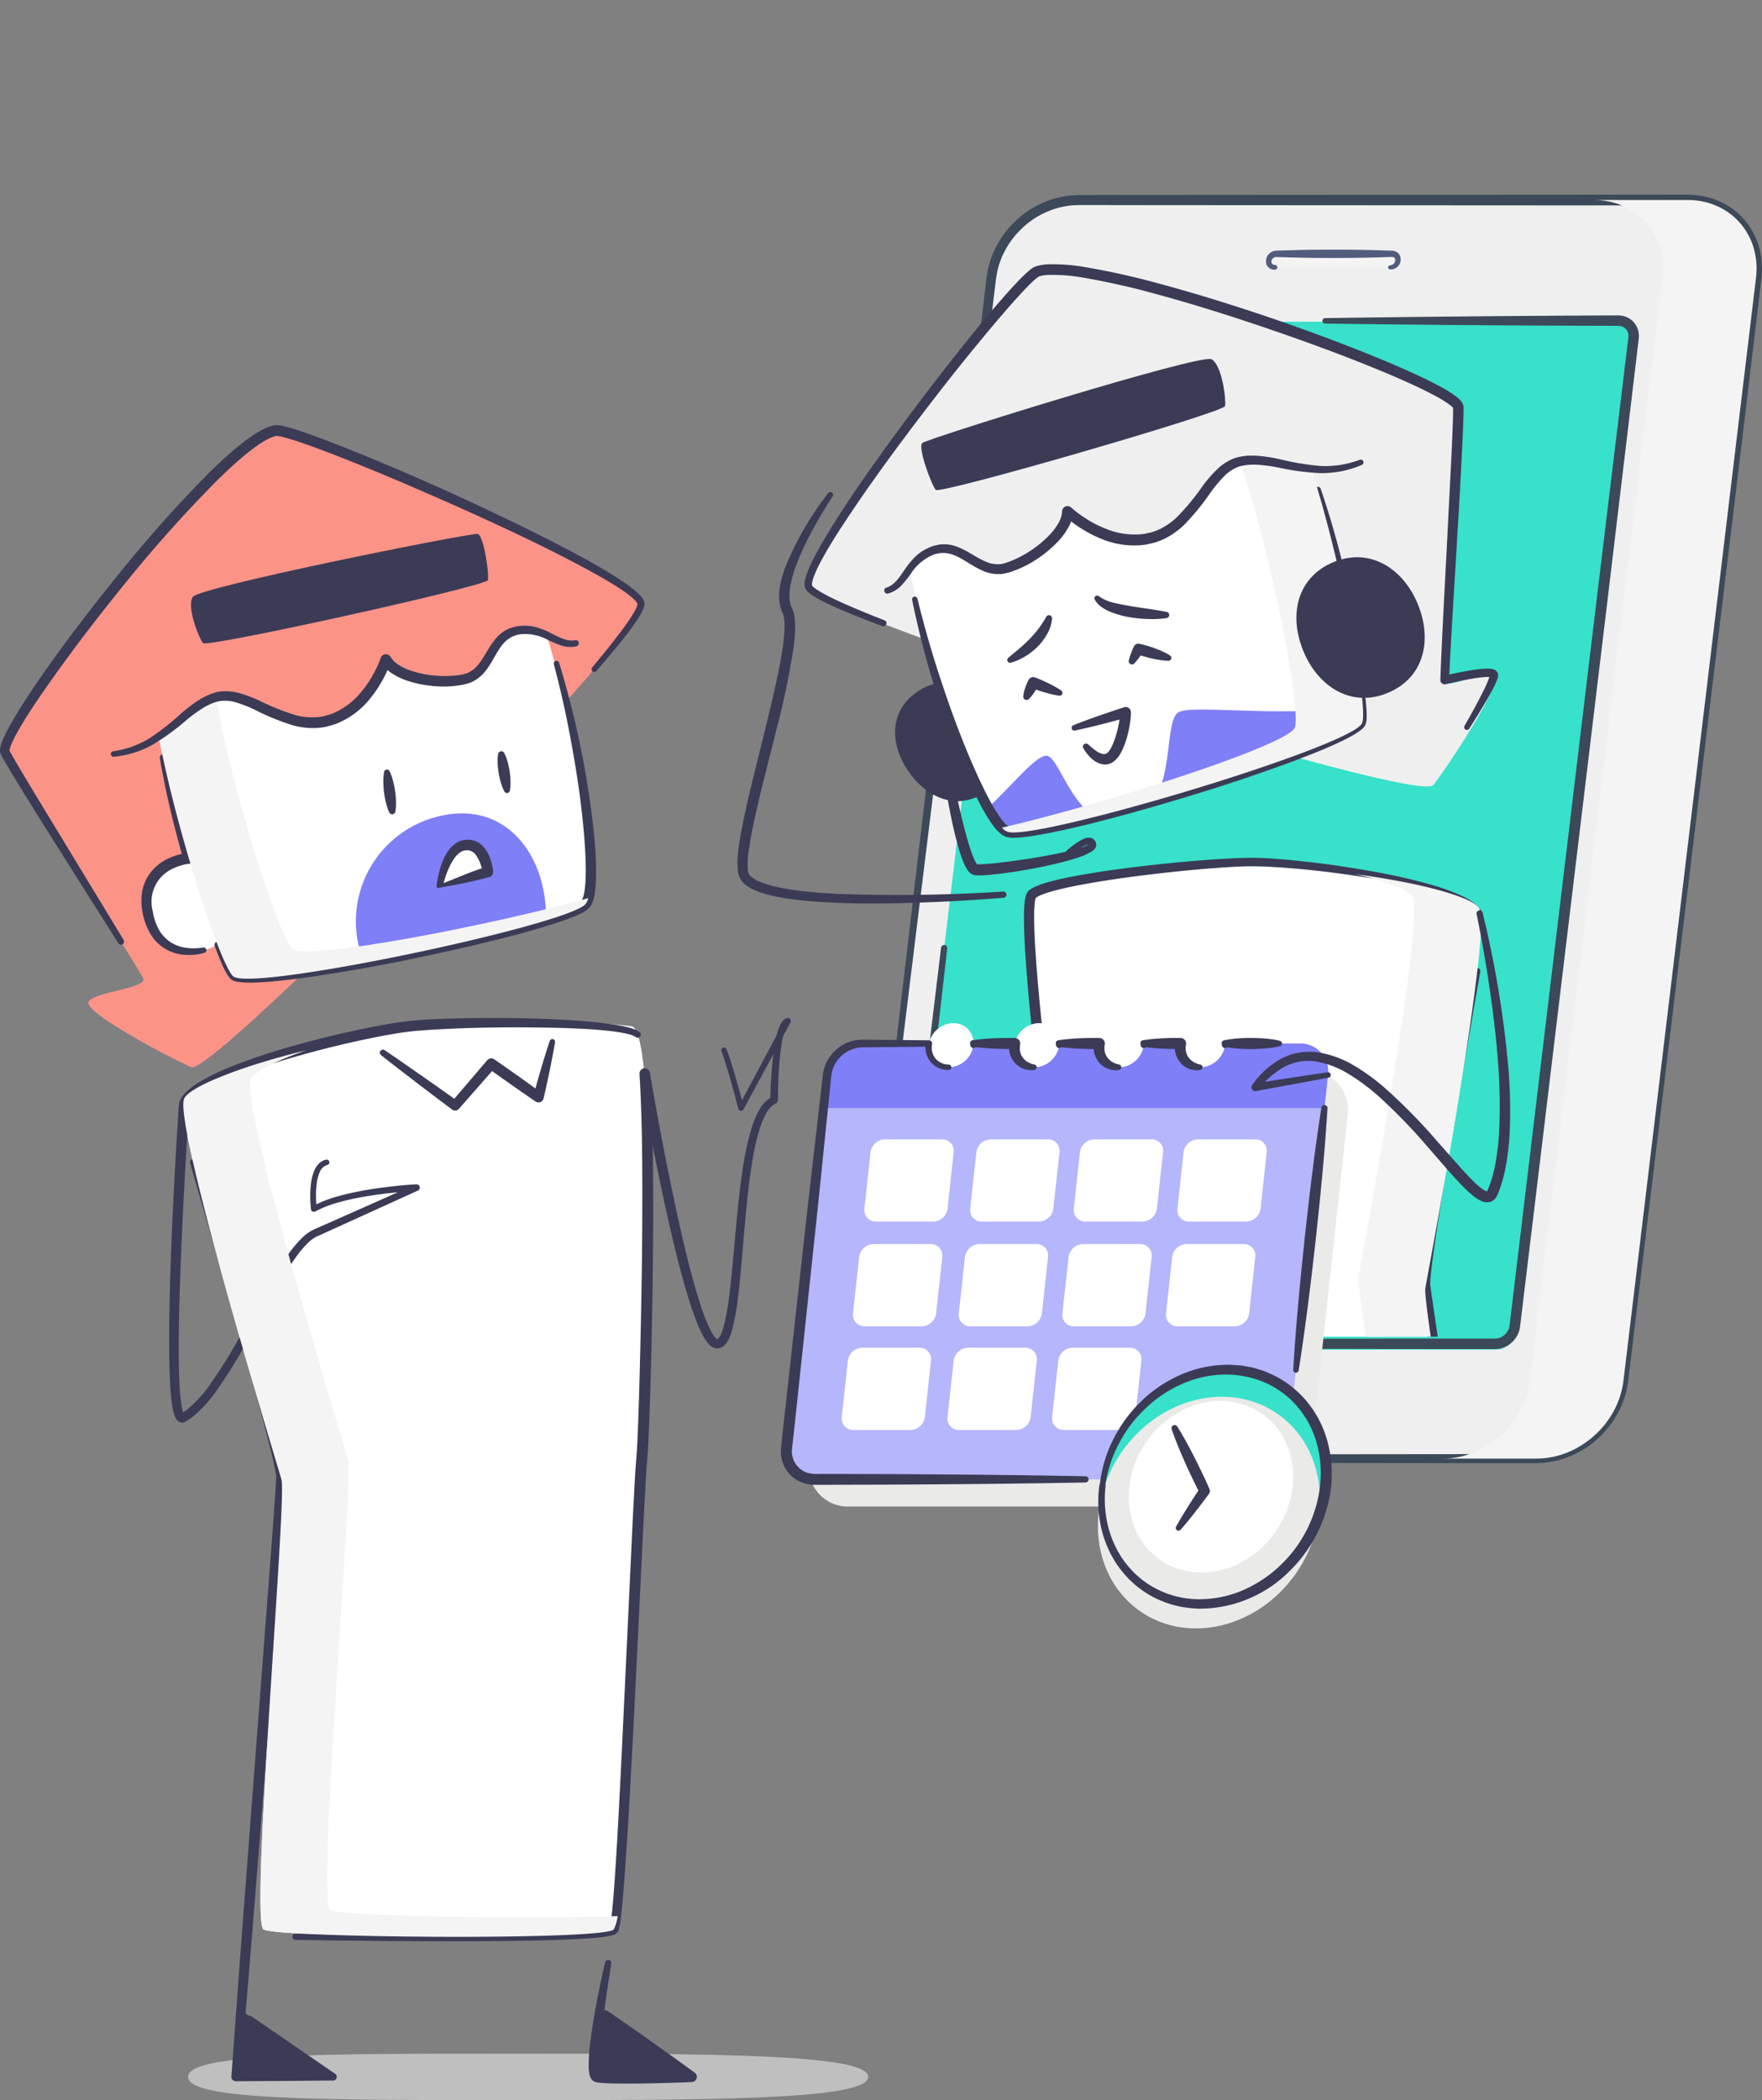 <svg xmlns="http://www.w3.org/2000/svg" xmlns:xlink="http://www.w3.org/1999/xlink" width="412.393" height="491.266" viewBox="0 0 412.393 491.266">
  <rect x="0" y="0" width="412.393" height="491.266" fill="#808080" stroke="none"/>
  <defs>
    <clipPath id="clip-path">
      <path id="Path_6175" data-name="Path 6175" d="M1069.753,203.705H833.52a4.293,4.293,0,0,0-4.147,3.7L795.282,505.463a3.215,3.215,0,0,0,3.257,3.7h236.233a4.293,4.293,0,0,0,4.147-3.7l34.09-298.057A3.215,3.215,0,0,0,1069.753,203.705Z" transform="translate(-795.255 -203.705)" fill="none"/>
    </clipPath>
    <clipPath id="clip-path-2">
      <path id="Path_6160" data-name="Path 6160" d="M975.7,435.782c7.5,1.858,80.379-19.977,82.824-25.448,2.271-5.08-12.158-74.881-21.6-78.376s-80.334,14.836-85.181,24.665S968.2,433.923,975.7,435.782Z" transform="translate(-951.039 -331.52)" fill="none"/>
    </clipPath>
    <clipPath id="clip-path-3">
      <path id="Path_6203" data-name="Path 6203" d="M782.091,475.128c-5.517,5.061-77.644,20.3-82.263,16.777-4.288-3.268-24.4-69.341-17.99-76.693s75.221-24.65,83.9-18.537S787.608,470.068,782.091,475.128Z" transform="translate(-680.588 -395.392)" fill="none"/>
    </clipPath>
  </defs>
  <g id="reschedule" transform="translate(-626.179 -192.6)">
    <path id="Path_6134" data-name="Path 6134" d="M1149.09,192.6" transform="translate(-182.781)" fill="none" stroke="#3c4958" stroke-linecap="round" stroke-linejoin="round" stroke-width="4"/>
    <g id="Group_3263" data-name="Group 3263" transform="translate(826.234 238.124)">
      <g id="Group_3262" data-name="Group 3262">
        <path id="Path_6135" data-name="Path 6135" d="M1075.286,558.95H951.11c-10.047,0-17.212-8.144-16-18.191l31.03-258.04c1.208-10.046,10.332-18.191,20.378-18.191h124.176c10.046,0,17.211,8.144,16,18.191l-31.03,258.04C1094.456,550.805,1085.332,558.95,1075.286,558.95Z" transform="translate(-934.171 -263.266)" fill="#eaeae9"/>
        <path id="Path_6136" data-name="Path 6136" d="M1093.7,558.95H951.11c-10.047,0-17.212-8.144-16-18.191l31.03-258.04c1.208-10.046,10.332-18.191,20.378-18.191h142.591c10.046,0,17.212,8.144,16,18.191l-31.029,258.04C1112.871,550.805,1103.748,558.95,1093.7,558.95Z" transform="translate(-934.171 -263.266)" fill="#efefef"/>
        <path id="Path_6137" data-name="Path 6137" d="M1118.2,308.3H981.815a4.773,4.773,0,0,0-4.609,4.115L949.28,544.646a3.573,3.573,0,0,0,3.62,4.115h136.385a4.771,4.771,0,0,0,4.609-4.115l27.927-232.232A3.574,3.574,0,0,0,1118.2,308.3Z" transform="translate(-939.162 -278.566)" fill="#efefef"/>
        <path id="Path_6138" data-name="Path 6138" d="M1111.119,287.047h-26.947c-2.2,0-1.821-3.157.38-3.157H1111.5C1113.664,283.89,1113.284,287.047,1111.119,287.047Z" transform="translate(-985.808 -270.034)" fill="#f4f4f4"/>
        <path id="Path_6139" data-name="Path 6139" d="M1063.1,695.5h-26.946c-2.2,0-1.822-3.158.379-3.158h26.947C1065.643,692.338,1065.263,695.5,1063.1,695.5Z" transform="translate(-969.023 -412.805)" fill="#f4f4f4"/>
        <path id="Path_6140" data-name="Path 6140" d="M1213.422,292.194l-3.59,32.29-3.718,32.274-7.636,64.525-7.921,64.491-4.06,32.233-4.187,32.218a.642.642,0,0,1-1.276-.154l3.57-32.292,3.7-32.277,7.594-64.53,7.878-64.5,4.04-32.236,4.168-32.22a.726.726,0,0,1,1.441.173Z" transform="translate(-1020.179 -272.655)" fill="#3c4958"/>
        <path id="Path_6141" data-name="Path 6141" d="M1083.826,287.068a2.086,2.086,0,0,1-1.482-.485,1.978,1.978,0,0,1-.636-1.508,2.466,2.466,0,0,1,1.845-2.359,3.146,3.146,0,0,1,.745-.1l.58-.023,1.162-.031,2.323-.061c3.1-.1,6.195-.1,9.292-.111,3.1.007,6.2.029,9.293.114l2.323.07,1.162.034.581.017.148.005.2.013a2.371,2.371,0,0,1,.4.072,1.954,1.954,0,0,1,1.309,1.121,2.247,2.247,0,0,1,.033,1.59,2.285,2.285,0,0,1-2.333,1.577.482.482,0,0,1-.011-.963h.011a1.255,1.255,0,0,0,1.164-.967.966.966,0,0,0-.074-.68.561.561,0,0,0-.441-.277.969.969,0,0,0-.17-.017l-.236,0-.581.018-1.162.034-2.323.069c-3.1.086-6.2.107-9.293.114-3.1-.009-6.195-.014-9.292-.11l-2.323-.062-1.162-.031-.58-.023a1.546,1.546,0,0,0-.407.016,1.093,1.093,0,0,0-.894.985c-.031.488.21.818.827.864h.022a.544.544,0,0,1-.022,1.087Z" transform="translate(-985.462 -269.51)" fill="#525c7c"/>
        <path id="Path_6142" data-name="Path 6142" d="M1062.582,695.517c-5.343.105-10.686.232-16.029.3-2.672.042-5.344.084-8.015.091l-2,.012-.5,0h-.25c-.08,0-.161,0-.3,0a2.436,2.436,0,0,1-1.5-.561,2.263,2.263,0,0,1-.769-1.5,2.749,2.749,0,0,1,1.329-2.627,2.88,2.88,0,0,1,1.44-.391c5.362.042,10.692.042,16.039.122l8.015.137,2,.053,1.027.031a2.082,2.082,0,0,1,1.3.508,1.893,1.893,0,0,1,.611,1.276,2.327,2.327,0,0,1-.271,1.278,2.288,2.288,0,0,1-.9.92,2.377,2.377,0,0,1-1.221.288Zm0-1.026a1.257,1.257,0,0,0,1.136-.743.962.962,0,0,0-.15-1.139.86.86,0,0,0-.55-.156l-.977.023-2,.054-8.015.137c-5.339.081-10.7.079-16.019.124a.833.833,0,0,0-.783.439c-.159.291-.089.626.014.679a.538.538,0,0,0,.344.108l.956.009,2,.013c2.671.007,5.343.049,8.015.091,5.343.066,10.686.193,16.029.3Z" transform="translate(-968.506 -412.282)" fill="#3c4958"/>
        <path id="Path_6143" data-name="Path 6143" d="M940.623,496.706l-3.378,28.537-1.69,14.269c-.084.6-.111,1.168-.15,1.739-.012.286-.056.571-.044.857l.03.856c.017.285,0,.572.044.855l.118.846a10.9,10.9,0,0,0,.34,1.671,14.888,14.888,0,0,0,3.123,5.976,14.467,14.467,0,0,0,5.483,3.906,17.051,17.051,0,0,0,6.7,1.2l14.368-.027,28.736-.053,57.472-.094,28.736-.027,7.184-.007,3.593,0,1.8,0c.586-.012,1.133-.055,1.7-.078a19.735,19.735,0,0,0,12.045-5.742,20.327,20.327,0,0,0,3.955-5.509l.372-.765c.109-.261.2-.529.3-.793l.3-.794c.1-.266.154-.544.232-.815a11.763,11.763,0,0,0,.383-1.648c.091-.561.2-1.1.261-1.707l1.7-14.267,3.4-28.534,6.808-57.068,13.617-114.135,3.447-28.528,1.723-14.264c.086-.61.113-1.155.153-1.711.012-.278.056-.556.045-.834l-.028-.833c-.016-.276,0-.556-.039-.831l-.113-.822a10.6,10.6,0,0,0-.327-1.624,14.445,14.445,0,0,0-3.013-5.8,14.045,14.045,0,0,0-5.313-3.8,14.762,14.762,0,0,0-3.178-.917,19.3,19.3,0,0,0-3.357-.266l-14.368-.008-28.736-.017-57.472-.033-28.737-.02-7.184-.011-3.592-.006-1.8,0c-.585.01-1.129.051-1.7.074a19.662,19.662,0,0,0-12.016,5.691,20.285,20.285,0,0,0-3.962,5.487l-.373.763c-.109.26-.2.528-.3.791l-.3.792c-.1.265-.155.542-.234.813a11.853,11.853,0,0,0-.386,1.646c-.092.559-.2,1.094-.265,1.706L965,297.036l-3.475,28.525-6.954,57.05L940.539,496.7Zm-1.358-.163,13.415-114.16,6.769-57.072,3.386-28.535,1.693-14.268c.055-.581.178-1.222.28-1.843a13.721,13.721,0,0,1,.427-1.849c.088-.3.155-.615.261-.913l.333-.888c.113-.295.218-.594.339-.885l.412-.853a22.546,22.546,0,0,1,4.385-6.115,21.956,21.956,0,0,1,13.417-6.386c.63-.03,1.281-.076,1.893-.087l1.8,0,3.592-.006,7.184-.011,28.737-.02,57.472-.033,28.736-.017,14.368-.008c.58-.015,1.254.042,1.884.068a14.474,14.474,0,0,1,1.91.232,17.318,17.318,0,0,1,3.707,1.067,16.57,16.57,0,0,1,6.262,4.478,16.981,16.981,0,0,1,3.559,6.824,12.874,12.874,0,0,1,.384,1.893l.131.957c.042.319.031.641.049.961l.031.963c.012.321-.033.639-.047.959-.044.638-.083,1.29-.165,1.866l-1.707,14.266-3.415,28.533-13.829,114.109L1120,496.822l-3.458,28.527-1.729,14.264c-.057.581-.18,1.221-.285,1.842a13.739,13.739,0,0,1-.431,1.846c-.089.3-.156.613-.264.91l-.334.886c-.114.295-.219.593-.342.883l-.413.85a22.5,22.5,0,0,1-4.391,6.093,21.888,21.888,0,0,1-13.388,6.335c-.628.028-1.276.073-1.886.083l-1.8,0-3.593,0-7.184-.007-28.736-.027-57.472-.095-28.736-.053-14.368-.026a18.793,18.793,0,0,1-7.34-1.352,16.144,16.144,0,0,1-6.093-4.378,16.533,16.533,0,0,1-3.45-6.652,12.533,12.533,0,0,1-.37-1.846l-.125-.933c-.041-.311-.029-.626-.046-.938l-.028-.939c-.011-.313.034-.624.049-.935.044-.624.083-1.255.166-1.838l1.742-14.262,3.483-28.524Z" transform="translate(-933.74 -262.588)" fill="#3c4958"/>
      </g>
      <path id="Path_6144" data-name="Path 6144" d="M1118.2,308.3H981.815a4.773,4.773,0,0,0-4.609,4.115L949.28,544.646a3.573,3.573,0,0,0,3.62,4.115h136.385a4.771,4.771,0,0,0,4.609-4.115l27.927-232.232A3.574,3.574,0,0,0,1118.2,308.3Z" transform="translate(-939.162 -278.566)" fill="#37e1ca"/>
      <path id="Path_6145" data-name="Path 6145" d="M960.512,454.1l-7.721,67.723-1.931,16.93-.241,2.117-.12,1.058a6.049,6.049,0,0,0-.051.913,2.5,2.5,0,0,0,2.226,2.714c.139.01.244.017.414.02h.533l2.13,0,4.26-.007,34.079-.055,68.16-.11,17.04-.02,8.52,0c.34,0,.744.005,1.032-.006a3.075,3.075,0,0,0,.751-.115,3.6,3.6,0,0,0,1.37-.754,3.726,3.726,0,0,0,.926-1.269,3.28,3.28,0,0,0,.211-.736c.023-.1.044-.3.065-.474l.063-.529,4.051-33.838L1112.536,372.3l4.095-33.833,2.048-16.916,1.023-8.458.128-1.058.064-.529.033-.264.014-.2a2.521,2.521,0,0,0-.286-1.385,2.259,2.259,0,0,0-.988-.931,2.292,2.292,0,0,0-.677-.211,2.119,2.119,0,0,0-.366-.036c-.108-.011-.336,0-.5-.007q-34.08-.061-68.159-.522a.642.642,0,0,1,0-1.284q34.08-.5,68.16-.63c.193,0,.321-.008.567,0a4.537,4.537,0,0,1,.692.066,4.746,4.746,0,0,1,3.409,2.367,4.975,4.975,0,0,1,.589,2.725l-.027.332-.031.265-.064.529-.126,1.057-1.011,8.46-2.022,16.92-4.043,33.839L1098.764,507.95l-4.086,33.834-.064.528c-.023.179-.036.336-.081.582a5.738,5.738,0,0,1-.379,1.3,6.193,6.193,0,0,1-1.563,2.145,6.047,6.047,0,0,1-2.334,1.276,5.53,5.53,0,0,1-1.349.2c-.421.012-.729,0-1.1.006l-8.52,0-17.04-.02-68.16-.111-34.079-.055-4.26-.007-2.13,0h-.533c-.184,0-.434-.014-.648-.035a4.777,4.777,0,0,1-1.318-.353,4.328,4.328,0,0,1-2.031-1.826,5.222,5.222,0,0,1-.674-2.519,8.131,8.131,0,0,1,.07-1.211l.128-1.058.255-2.115,2.04-16.917,8.161-67.669a.726.726,0,0,1,1.441.169Z" transform="translate(-938.869 -277.777)" fill="#3c4958"/>
    </g>
    <g id="Group_3270" data-name="Group 3270" transform="translate(736.156 199.823)">
      <g id="Group_3269" data-name="Group 3269" clip-path="url(#clip-path)">
        <path id="Path_6146" data-name="Path 6146" d="M1170.99,810.991" transform="translate(-926.591 -415.978)" fill="none" stroke="#3c4958" stroke-linecap="round" stroke-linejoin="round" stroke-width="4"/>
        <g id="Group_3268" data-name="Group 3268" transform="translate(16.849 54.58)">
          <path id="Path_6147" data-name="Path 6147" d="M821.159,881.589c.118,5.3,57.176,4.026,127.56,2.452s117.04-2.619,116.921-7.922-46.775-4.259-117.159-2.684S821.04,876.285,821.159,881.589Z" transform="translate(-821.159 -491.939)" fill="#eaeae9" opacity="0.6" style="mix-blend-mode: multiply;isolation: isolate"/>
          <path id="Path_6148" data-name="Path 6148" d="M998.423,508.618c-6.183,1.451,6,89.435,8.092,96.872s14.795,108.072,17.391,110.555,76.875.186,80.007-1.79-15.408-106.915-14.631-111.474,15.74-83.518,12.59-88.922S1044.518,497.8,998.423,508.618Z" transform="translate(-882.514 -363.235)" fill="#fff"/>
          <path id="Path_6149" data-name="Path 6149" d="M1033.035,857.25l-20.2,16.017,22.224-.5Z" transform="translate(-888.158 -486.728)" fill="#3b3b56"/>
          <path id="Path_6150" data-name="Path 6150" d="M1157.971,856.408l-20.182,14.746,22.224-.5Z" transform="translate(-931.835 -486.434)" fill="#3b3b56"/>
          <path id="Path_6151" data-name="Path 6151" d="M1096.009,715.815c-16.176.622-32.349,1.145-48.545,1.355-4.05.04-8.1.047-12.159-.007-2.029-.031-4.059-.075-6.1-.17-1.02-.047-2.042-.107-3.075-.2-.517-.047-1.037-.1-1.572-.184-.269-.042-.54-.087-.829-.155a3.349,3.349,0,0,1-1.081-.415,1.685,1.685,0,0,1-.612-.78c-.055-.149-.122-.32-.161-.453-.084-.273-.158-.538-.219-.792-.131-.515-.242-1.017-.35-1.52q-.318-1.506-.594-3c-.373-2-.719-4-1.057-5.995-.674-4-1.312-7.994-1.94-11.992-2.517-15.993-4.788-32.014-7.134-48.023l-3.538-24c-.609-3.991-1.209-8-1.908-11.944-.089-.495-.181-.968-.282-1.456-.11-.531-.2-1.028-.285-1.536l-.491-3.014-.906-6.013q-3.422-24.057-6.077-48.2c-.862-8.055-1.672-16.114-2.184-24.226-.124-2.029-.224-4.062-.271-6.108-.019-1.024-.033-2.05-.005-3.088a21.917,21.917,0,0,1,.264-3.206,3.666,3.666,0,0,1,.094-.442,3.554,3.554,0,0,1,.141-.48l.109-.269.06-.137.116-.183a3.076,3.076,0,0,1,.259-.338l.211-.176c.141-.113.29-.234.431-.33l.4-.224a6.241,6.241,0,0,1,.782-.378,22.988,22.988,0,0,1,3.029-1.02c2-.548,4.005-.965,6.011-1.348,8.021-1.481,16.076-2.427,24.152-3.21,4.039-.382,8.083-.7,12.145-.909,2.032-.1,4.068-.174,6.134-.139s4.087.177,6.115.347a230.079,230.079,0,0,1,24.12,3.385,121.227,121.227,0,0,1,11.861,2.892,46.938,46.938,0,0,1,5.771,2.147,18.435,18.435,0,0,1,2.747,1.53,6.259,6.259,0,0,1,2.272,2.473.642.642,0,0,1-1.172.527v0l-.009-.021a5.079,5.079,0,0,0-1.839-1.885,17.046,17.046,0,0,0-2.565-1.384,45.6,45.6,0,0,0-5.621-2.008,119.638,119.638,0,0,0-11.745-2.7,228.664,228.664,0,0,0-23.967-3.052c-2-.139-4.013-.261-6-.289s-3.988.068-5.995.181c-4.015.237-8.036.582-12.048.991-8.018.836-16.044,1.842-23.925,3.358-1.964.389-3.922.814-5.816,1.348a20.829,20.829,0,0,0-2.712.93,4.175,4.175,0,0,0-.581.284l-.263.146-.167.135-.086.06c.007,0,.034-.014.041-.029a.064.064,0,0,0,.008-.027l-.012.04-.031.083a1.638,1.638,0,0,0-.068.248,2.1,2.1,0,0,0-.061.3,21.119,21.119,0,0,0-.211,2.837c-.023.983-.008,1.981.014,2.978.051,2,.156,4.005.284,6.013.529,8.036,1.359,16.077,2.24,24.107q2.7,24.089,6.2,48.095l.892,5.987.48,2.976c.085.489.17.987.265,1.447.1.5.2,1.023.292,1.523.7,4.024,1.294,8.018,1.9,12.024l3.494,24.024q3.443,24.024,6.979,48.024c.6,4,1.211,7.993,1.856,11.978.324,1.992.655,3.983,1.011,5.962.177.99.364,1.976.564,2.952.1.486.2.972.321,1.438.056.239.117.46.18.672.031.11.061.172.088.262a.616.616,0,0,0-.171-.181c-.082-.049.152.058.339.091.2.049.43.089.661.128.465.072.95.129,1.439.177.98.095,1.978.161,2.978.213,2,.106,4.015.163,6.029.208,4.031.083,8.07.094,12.11.092,16.162-.016,32.341-.344,48.506-.771a.725.725,0,0,1,.05,1.45Z" transform="translate(-881.791 -362.236)" fill="#3b3b56"/>
          <path id="Path_6152" data-name="Path 6152" d="M1151.181,541.521q-2.408,13.653-4.722,27.324c-1.535,9.114-3.118,18.219-4.561,27.341-.719,4.559-1.432,9.126-2.012,13.681-.142,1.137-.275,2.277-.368,3.393a13.546,13.546,0,0,0-.062,1.53c.056.493.15,1.107.223,1.655l1,6.843,4.114,27.424,8.2,54.858L1157.059,733l4,27.445v.009a1.019,1.019,0,0,1-.861,1.155,1.22,1.22,0,0,1-.128.01q-11.113.2-22.228.339h-.017a.862.862,0,0,1-.513-1.561l18.882-13.582a.642.642,0,0,1,.76,1.035l-18.619,13.94-.531-1.56q11.109-.365,22.221-.656l-.988,1.175-4.285-27.4-4.2-27.415c-2.789-18.278-5.592-36.555-8.279-54.849l-4.042-27.441-.983-6.882c-.077-.6-.161-1.127-.231-1.782a13.725,13.725,0,0,1,.071-1.931c.11-1.186.258-2.341.413-3.5.634-4.61,1.393-9.171,2.159-13.737,3.083-18.249,6.565-36.409,10.1-54.564a.726.726,0,0,1,1.426.266Z" transform="translate(-931.542 -376.069)" fill="#3b3b56"/>
          <path id="Path_6153" data-name="Path 6153" d="M1030.869,841.16c.521,1.949.984,3.9,1.435,5.863s.884,3.926,1.269,5.9.746,3.965,1.045,5.971a42.2,42.2,0,0,1,.564,6.171,8.314,8.314,0,0,1-.176,1.771,3.38,3.38,0,0,1-.186.568,2.1,2.1,0,0,1-.542.759,1.74,1.74,0,0,1-.642.349l-.265.063c-.183.044-.3.055-.454.081-1.106.158-2.1.2-3.124.252-2.029.092-4.042.133-6.054.163-4.025.025-8.038.02-12.059-.072h-.026a1.222,1.222,0,0,1-.713-2.193q4.874-3.716,9.8-7.366,2.458-1.832,4.943-3.628c1.652-1.2,3.3-2.41,4.973-3.59a.643.643,0,0,1,.788,1.014c-1.556,1.328-3.132,2.629-4.706,3.933s-3.148,2.608-4.737,3.894q-4.755,3.87-9.557,7.679l-.739-2.193c4-.018,8.006-.01,12-.077,2-.021,3.994-.055,5.97-.136.978-.043,1.99-.1,2.872-.2.1-.016.226-.028.287-.045l.1-.019a.816.816,0,0,0-.315.169c-.129.118-.126.161-.121.144a.808.808,0,0,0,.047-.145,6.084,6.084,0,0,0,.129-1.215,46.5,46.5,0,0,0-.41-5.809c-.235-1.968-.528-3.939-.827-5.911l-.958-5.917-1.032-5.91v0a.726.726,0,0,1,1.417-.312Z" transform="translate(-887.328 -480.916)" fill="#3b3b56"/>
          <path id="Path_6154" data-name="Path 6154" d="M1118.016,715.323c-3.132,1.976-77.411,4.273-80.007,1.79a9.706,9.706,0,0,1-.976-3.04c22.424.229,63.339-1.4,65.645-2.854,3.133-1.975-15.707-105.565-14.93-110.123s15.74-83.517,12.59-88.922c-.881-1.507-5.738-3.427-13.284-5.172,16.2,2.13,27.529,5.542,28.922,7.926,3.15,5.4-11.813,84.363-12.589,88.922S1121.148,713.347,1118.016,715.323Z" transform="translate(-896.616 -364.301)" fill="#f4f4f4" style="mix-blend-mode: multiply;isolation: isolate"/>
          <path id="Path_6155" data-name="Path 6155" d="M953.836,464.449c-6.461.544-12.919.907-19.395,1.134s-12.958.321-19.454.062c-3.248-.131-6.5-.338-9.752-.73-1.627-.2-3.254-.442-4.879-.784a24.63,24.63,0,0,1-4.861-1.473,8.947,8.947,0,0,1-2.359-1.469,4.6,4.6,0,0,1-1-1.256,5.119,5.119,0,0,1-.477-1.513,20.42,20.42,0,0,1,.092-5.163c.4-3.291,1.078-6.474,1.774-9.648,1.419-6.339,3.042-12.6,4.572-18.868,1.5-6.268,3.09-12.534,4.029-18.822a39.62,39.62,0,0,0,.428-4.669,13.439,13.439,0,0,0-.118-2.2,5.35,5.35,0,0,0-.222-.942l-.081-.183-.044-.1-.078-.168a6.834,6.834,0,0,1-.277-.682,11.207,11.207,0,0,1-.237-5.384,25.971,25.971,0,0,1,1.4-4.864,72.655,72.655,0,0,1,9.872-16.926.642.642,0,0,1,1.053.732l-.014.022c-1.735,2.68-3.405,5.439-4.9,8.265a60.355,60.355,0,0,0-3.919,8.667,25.879,25.879,0,0,0-1.14,4.477,8.908,8.908,0,0,0,.193,4.2,4.455,4.455,0,0,0,.185.438l.128.279.161.371a7.754,7.754,0,0,1,.354,1.408,15.8,15.8,0,0,1,.164,2.628,41.9,41.9,0,0,1-.419,4.982A193.441,193.441,0,0,1,900.6,425.36c-1.563,6.279-3.213,12.527-4.646,18.8-.709,3.131-1.37,6.279-1.791,9.4a18.584,18.584,0,0,0-.18,4.5,2.847,2.847,0,0,0,.223.8,2.279,2.279,0,0,0,.5.632,6.716,6.716,0,0,0,1.737,1.086,22.488,22.488,0,0,0,4.388,1.367c1.534.338,3.1.589,4.683.8,3.16.413,6.362.65,9.569.81A380.1,380.1,0,0,0,953.725,463h.009a.726.726,0,0,1,.1,1.448Z" transform="translate(-845.757 -316.251)" fill="#3b3b56"/>
          <g id="Group_3267" data-name="Group 3267" transform="translate(61.473)">
            <path id="Path_6156" data-name="Path 6156" d="M971.12,444.561c4.646,6.313,5.03,14.173-1.283,18.82s-13.464,2.271-18.11-4.041-5.03-14.173,1.283-18.82S966.473,438.248,971.12,444.561Z" transform="translate(-927.056 -340.212)" fill="#3b3b56"/>
            <g id="Group_3266" data-name="Group 3266">
              <path id="Path_6157" data-name="Path 6157" d="M970.62,289.979c-5.081,1.737-55.617,66.609-53.563,73.7s142.647,50.978,146.226,46.447,16.7-24.4,14.2-25.777-11.421,3.973-11.523,1.207,3.389-58.288,3.185-63.82S983.975,285.413,970.62,289.979Z" transform="translate(-916.132 -288.281)" fill="#efefef"/>
              <circle id="Ellipse_462" data-name="Ellipse 462" cx="11.261" cy="11.261" r="11.261" transform="translate(117.723 78.206) rotate(-9.067)" fill="#fff"/>
              <path id="Path_6158" data-name="Path 6158" d="M975.7,435.782c7.5,1.858,80.379-19.977,82.824-25.448,2.271-5.08-12.158-74.881-21.6-78.376s-80.334,14.836-85.181,24.665S968.2,433.923,975.7,435.782Z" transform="translate(-928.031 -302.962)" fill="#fff"/>
              <g id="Group_3265" data-name="Group 3265" transform="translate(23.008 28.558)">
                <g id="Group_3264" data-name="Group 3264" clip-path="url(#clip-path-2)">
                  <path id="Path_6159" data-name="Path 6159" d="M1068.039,445.62c27.874,48.2-84.218,72.337-92.338,27.706,7.625-5.8,15.055-16.319,17.891-15.437,3.289,1.023,7.088,18.763,18.85,15.205s7.861-22.737,11.631-25.374C1027.206,445.53,1052.247,449.558,1068.039,445.62Z" transform="translate(-959.659 -371.403)" fill="#7f7ff8"/>
                </g>
              </g>
              <path id="Path_6161" data-name="Path 6161" d="M1100.647,368.163c.7,1.986,1.328,4,1.953,6.006s1.192,4.037,1.758,6.064q1.655,6.091,3.02,12.255l-1.752-.915,1.224-.436c.408-.126.815-.214,1.224-.321.413-.087.833-.151,1.25-.226.423-.047.849-.084,1.276-.12a11.666,11.666,0,0,1,5.118.875,10.538,10.538,0,0,1,4.163,3.177,14.048,14.048,0,0,1,2.318,4.519,15.748,15.748,0,0,1,.775,4.954,10.343,10.343,0,0,1-4.707,8.659,13.6,13.6,0,0,1-4.505,1.931.643.643,0,0,1-.773-.479.65.65,0,0,1,.416-.755,13.537,13.537,0,0,0,3.883-2.057,9.188,9.188,0,0,0,2.641-3.253,8.891,8.891,0,0,0,.823-4.049,14.033,14.033,0,0,0-.825-4.2,8.832,8.832,0,0,0-9.207-6.733,12.973,12.973,0,0,0-4.1.885l-.022.009a1.281,1.281,0,0,1-1.665-.714,1.351,1.351,0,0,1-.064-.211q-1.3-6.134-2.7-12.247l-1.422-6.11-1.481-6.1a.727.727,0,0,1,1.391-.413Z" transform="translate(-979.832 -315.601)" fill="#3b3b56"/>
              <path id="Path_6162" data-name="Path 6162" d="M1060.1,428.124c.234,1.611.447,3.224.58,4.867a22.552,22.552,0,0,1,.077,2.517,5.285,5.285,0,0,1-.21,1.438,1.984,1.984,0,0,1-.213.455,2.908,2.908,0,0,1-.265.353,4.886,4.886,0,0,1-.534.514,15,15,0,0,1-2.158,1.43c-.727.409-1.461.787-2.2,1.147-1.476.721-2.968,1.382-4.467,2.019-6.013,2.5-12.126,4.662-18.263,6.748s-12.335,3.982-18.549,5.817-12.465,3.553-18.768,5.113c-3.158.758-6.326,1.478-9.536,2.087-1.607.3-3.222.578-4.876.775a23.576,23.576,0,0,1-2.56.178,7.053,7.053,0,0,1-1.475-.127,3.45,3.45,0,0,1-.477-.144c-.154-.061-.284-.131-.425-.2a5.27,5.27,0,0,1-.67-.459,11.129,11.129,0,0,1-1.843-2.015c-.513-.693-.972-1.4-1.406-2.111-.868-1.425-1.637-2.88-2.37-4.348-1.464-2.934-2.746-5.931-3.95-8.954a223.238,223.238,0,0,1-11.168-37.272.642.642,0,0,1,1.253-.281l0,.007q2.285,9.389,5.333,18.574c2,6.123,4.2,12.186,6.683,18.112,1.248,2.959,2.563,5.889,3.994,8.738.721,1.42,1.475,2.82,2.3,4.151.411.664.84,1.312,1.294,1.915a8.883,8.883,0,0,0,1.421,1.556,1.357,1.357,0,0,0,.556.311,4.778,4.778,0,0,0,.939.062,21.105,21.105,0,0,0,2.274-.177c1.554-.195,3.127-.474,4.7-.78,3.139-.617,6.273-1.352,9.4-2.124,12.515-3.055,24.909-6.724,37.2-10.643,6.139-1.972,12.259-4.033,18.232-6.391,1.493-.587,2.976-1.2,4.424-1.854a22.607,22.607,0,0,0,4.047-2.225,1.551,1.551,0,0,0,.5-.532,3.888,3.888,0,0,0,.147-.952,21.606,21.606,0,0,0-.008-2.329c-.069-1.585-.22-3.185-.392-4.782a.726.726,0,0,1,1.439-.185Z" transform="translate(-929.193 -329.41)" fill="#3b3b56"/>
              <path id="Path_6163" data-name="Path 6163" d="M1070.984,410.332c-2.44,5.473-75.322,27.3-82.82,25.45a3.386,3.386,0,0,1-1.48-1.011c23.487-5.39,66.667-19.179,68.537-23.368,2.274-5.083-12.157-74.879-21.6-78.379-.141-.05-.293-.1-.46-.14,7.863-1.326,13.907-1.79,16.224-.931C1058.827,335.454,1073.258,405.25,1070.984,410.332Z" transform="translate(-940.49 -302.961)" fill="#f4f4f4" style="mix-blend-mode: multiply;isolation: isolate"/>
              <path id="Path_6164" data-name="Path 6164" d="M1054.668,347.438c-11.233,4.65-20.109-1.865-28.033-.269s-10.367,14.883-20.684,17.87-19.939-6.107-19.939-6.107c.018,4.888-7.889,11.37-14.337,13.237s-10.165-6.142-16.613-4.275-6.7,8.23-11.216,9.538c0,0-7.06-14.728.558-24.622s84.163-32.757,94.057-25.139S1054.668,347.438,1054.668,347.438Z" transform="translate(-924.476 -301.083)" fill="#efefef"/>
              <path id="Path_6165" data-name="Path 6165" d="M1028.775,332.714c-.272,1.477-66.687,20.708-67.7,19.605s-4.277-9.944-3.174-10.962,65.21-20.979,67.7-19.6S1029.046,331.238,1028.775,332.714Z" transform="translate(-930.349 -299.524)" fill="#3b3b56"/>
              <path id="Path_6166" data-name="Path 6166" d="M944.859,387.33c1.876-.559,3.025-2.4,4.292-4.229a20.416,20.416,0,0,1,2.172-2.711,13.308,13.308,0,0,1,1.354-1.195,11.376,11.376,0,0,1,1.562-.943,12.054,12.054,0,0,1,1.684-.691c.3-.089.612-.144.919-.214l.464-.1c.157-.019.317-.02.476-.031a8.387,8.387,0,0,1,3.687.591c2.289.857,4.091,2.265,5.967,3.146a13.264,13.264,0,0,0,1.4.586,7.39,7.39,0,0,0,1.393.293,6.444,6.444,0,0,0,1.38,0,10.314,10.314,0,0,0,1.4-.356,24.433,24.433,0,0,0,5.64-2.822,25.315,25.315,0,0,0,4.8-4.095,13.641,13.641,0,0,0,1.75-2.471,5.868,5.868,0,0,0,.768-2.563,1.271,1.271,0,0,1,2.12-.94l.017.015a27.491,27.491,0,0,0,3.717,2.751,25.3,25.3,0,0,0,4.139,2.114,17.756,17.756,0,0,0,8.885,1.347,9.891,9.891,0,0,0,1.1-.211c.36-.089.736-.133,1.087-.255a12.851,12.851,0,0,0,2.065-.823,16.009,16.009,0,0,0,3.686-2.606,55.762,55.762,0,0,0,6.081-7.348,31.284,31.284,0,0,1,3.31-3.822,11.578,11.578,0,0,1,4.545-2.823,14.407,14.407,0,0,1,2.647-.446l1.3-.027c.434-.01.856.045,1.285.065a38.4,38.4,0,0,1,4.947.775,61.3,61.3,0,0,0,9.479,1.579,22.819,22.819,0,0,0,9.268-1.436.642.642,0,0,1,.491,1.186,23.362,23.362,0,0,1-9.812,1.924,57.152,57.152,0,0,1-9.8-1.309,36.316,36.316,0,0,0-4.7-.635c-.385-.009-.774-.053-1.153-.034l-1.136.048a12.441,12.441,0,0,0-2.149.4,9.373,9.373,0,0,0-3.6,2.383,32.985,32.985,0,0,0-3.006,3.607,57.557,57.557,0,0,1-6.3,7.711,18.527,18.527,0,0,1-4.238,3.039,15.493,15.493,0,0,1-2.454,1c-.419.146-.856.209-1.283.316a11.97,11.97,0,0,1-1.3.256,19.747,19.747,0,0,1-10.2-1.468,27.83,27.83,0,0,1-4.529-2.344,29.678,29.678,0,0,1-4.1-3.079l2.137-.925a8.275,8.275,0,0,1-1.084,3.76,16.055,16.055,0,0,1-2.1,2.939,27.748,27.748,0,0,1-5.319,4.493,24.941,24.941,0,0,1-6.272,3.021,12.386,12.386,0,0,1-1.836.419,8.752,8.752,0,0,1-1.936-.037,9.7,9.7,0,0,1-1.847-.429,15.7,15.7,0,0,1-1.659-.73c-2.109-1.067-3.846-2.457-5.726-3.181a6.612,6.612,0,0,0-5.634.215,11.7,11.7,0,0,0-4.538,4.112,26.271,26.271,0,0,1-2.141,2.679,6.839,6.839,0,0,1-3.14,1.94l-.014,0a.726.726,0,0,1-.39-1.4Z" transform="translate(-925.69 -311.679)" fill="#3b3b56"/>
              <path id="Path_6167" data-name="Path 6167" d="M933.885,372.288c-2.739-1.026-5.469-2.081-8.177-3.209-1.354-.565-2.7-1.148-4.04-1.773a35.919,35.919,0,0,1-3.966-2.1,9.889,9.889,0,0,1-.974-.7,2.828,2.828,0,0,1-.96-1.247,3.439,3.439,0,0,1-.041-1.473,8.794,8.794,0,0,1,.288-1.183,28.138,28.138,0,0,1,1.786-4.158c1.351-2.641,2.859-5.163,4.406-7.657,3.1-4.981,6.414-9.809,9.8-14.581s6.851-9.482,10.376-14.147,7.111-9.285,10.772-13.849,7.379-9.08,11.369-13.424c1.008-1.084,2.02-2.155,3.153-3.191.285-.259.58-.515.911-.771a6.588,6.588,0,0,1,.553-.387,4.02,4.02,0,0,1,.36-.2l.25-.1.161-.051a10.849,10.849,0,0,1,2.435-.429,42.611,42.611,0,0,1,9,.645,175.016,175.016,0,0,1,17.217,3.83c5.663,1.517,11.275,3.191,16.854,4.961s11.125,3.643,16.63,5.628,10.982,4.052,16.41,6.256c2.714,1.1,5.417,2.241,8.1,3.437s5.347,2.443,7.966,3.864a27.158,27.158,0,0,1,3.883,2.469,6.256,6.256,0,0,1,.977.968,2.6,2.6,0,0,1,.474.942,2.72,2.72,0,0,1,.051.376v.433c.012.784-.021,1.5-.036,2.245-.094,2.938-.241,5.852-.384,8.772-.3,5.835-.613,11.665-.967,17.493-.68,11.661-1.467,23.3-2.007,34.957l-1.26-1.036c2.117-.5,4.219-.937,6.373-1.287a30.957,30.957,0,0,1,3.3-.379c.287-.012.578-.018.886-.006a4.387,4.387,0,0,1,1.03.146,1.767,1.767,0,0,1,.773.436,1.321,1.321,0,0,1,.354.685,1.65,1.65,0,0,1,.008.47,4.253,4.253,0,0,1-.272.993,27.49,27.49,0,0,1-1.462,3c-.521.953-1.061,1.886-1.609,2.814-1.1,1.854-2.229,3.677-3.389,5.49a.642.642,0,0,1-1.1-.664l0-.005c1.061-1.848,2.1-3.719,3.1-5.6.5-.941.985-1.886,1.447-2.836a26.115,26.115,0,0,0,1.223-2.835,3.109,3.109,0,0,0,.14-.556c0-.01-.006-.027.005.07a.639.639,0,0,0,.17.336c.126.115.116.075.068.069a5,5,0,0,0-1.278-.051,29.017,29.017,0,0,0-3.075.381c-2.071.353-4.16.808-6.208,1.307a1.019,1.019,0,0,1-1.231-.749,1,1,0,0,1-.029-.275v-.012c.44-11.672,1.13-23.337,1.71-34.991l.887-17.482c.133-2.91.271-5.827.354-8.724.012-.715.042-1.456.028-2.132v-.388a.277.277,0,0,0,.014.1c.033.111.014.044-.035-.018a4.042,4.042,0,0,0-.585-.559,25.176,25.176,0,0,0-3.51-2.2c-2.517-1.356-5.15-2.576-7.8-3.752s-5.335-2.292-8.032-3.378c-5.4-2.171-10.849-4.214-16.333-6.168-10.975-3.885-22.052-7.524-33.275-10.563a172.759,172.759,0,0,0-16.948-3.812,40.572,40.572,0,0,0-8.428-.64,8.509,8.509,0,0,0-1.869.315l-.1.03s0,0,0,0c-.031.018-.064.032-.118.067-.1.059-.221.148-.344.241-.247.191-.5.411-.76.643-1.024.931-2.024,1.979-3,3.031-3.912,4.253-7.634,8.746-11.323,13.247s-7.286,9.093-10.835,13.714c-7.082,9.251-14,18.656-20.328,28.4-1.564,2.444-3.088,4.917-4.431,7.456a26.631,26.631,0,0,0-1.724,3.853,7.026,7.026,0,0,0-.245.939,1.993,1.993,0,0,0-.023.7c-.021-.044.035.057.1.137a3.512,3.512,0,0,0,.3.293,8.348,8.348,0,0,0,.8.586,34.66,34.66,0,0,0,3.744,2.041c1.3.628,2.622,1.223,3.954,1.8,2.664,1.154,5.366,2.241,8.079,3.3a.726.726,0,0,1-.518,1.356Z" transform="translate(-915.667 -287.616)" fill="#3b3b56"/>
              <path id="Path_6168" data-name="Path 6168" d="M1015.648,455.609a19.639,19.639,0,0,0,1.655,1.374,5.1,5.1,0,0,0,1.637.84,1.462,1.462,0,0,0,.652.029.922.922,0,0,0,.456-.191,4.19,4.19,0,0,0,1.009-1.352,18.245,18.245,0,0,0,1.415-3.991,23.757,23.757,0,0,0,.7-4.22l1.6,1.2q-3.031.853-6.083,1.63c-2.035.518-4.08,1.006-6.142,1.434a.645.645,0,0,1-.371-1.23c1.955-.785,3.928-1.509,5.91-2.2s3.972-1.363,5.969-2.007a1.224,1.224,0,0,1,1.541.79,1.211,1.211,0,0,1,.059.365v.044a15.838,15.838,0,0,1-.212,2.466c-.121.79-.271,1.572-.455,2.348a19.2,19.2,0,0,1-1.672,4.6,6.272,6.272,0,0,1-1.839,2.179,2.565,2.565,0,0,1-.375.224,2.364,2.364,0,0,1-.425.183,2.217,2.217,0,0,1-.437.115,2.467,2.467,0,0,1-.429.056,3.811,3.811,0,0,1-1.6-.257,6.189,6.189,0,0,1-2.228-1.555,10.611,10.611,0,0,1-1.467-1.966.733.733,0,0,1,1.121-.918Z" transform="translate(-949.259 -343.279)" fill="#3b3b56"/>
              <path id="Path_6169" data-name="Path 6169" d="M994.371,440.61a8.594,8.594,0,0,1,.443-1.953,14.4,14.4,0,0,1,.745-1.807l.01-.021a1.29,1.29,0,0,1,1.629-.623c1.046.419,2.085.858,3.1,1.361.509.246,1.01.513,1.508.786s.989.569,1.462.906a.662.662,0,0,1-.463,1.2c-.577-.07-1.133-.194-1.691-.314s-1.1-.272-1.645-.433c-1.088-.31-2.152-.684-3.207-1.078l1.639-.645a14.355,14.355,0,0,1-.961,1.7,8.6,8.6,0,0,1-1.261,1.555.775.775,0,0,1-1.306-.634Z" transform="translate(-943.177 -339.523)" fill="#3b3b56"/>
              <path id="Path_6170" data-name="Path 6170" d="M999.1,414.61a8.872,8.872,0,0,1-1.161,3.64,13.605,13.605,0,0,1-2.25,2.984,15.629,15.629,0,0,1-2.916,2.264,17.341,17.341,0,0,1-1.62.847,17.041,17.041,0,0,1-1.716.61.654.654,0,0,1-.631-1.1l.039-.037c.428-.4.881-.742,1.317-1.1.423-.373.868-.708,1.281-1.076s.844-.706,1.226-1.1c.411-.359.789-.746,1.167-1.131a28.1,28.1,0,0,0,2.1-2.434,23.821,23.821,0,0,0,1.739-2.658l.063-.112a.726.726,0,0,1,1.358.407Z" transform="translate(-941.162 -331.733)" fill="#3b3b56"/>
              <path id="Path_6171" data-name="Path 6171" d="M1036.865,412.06a24.558,24.558,0,0,1-4.373.212,31.819,31.819,0,0,1-4.363-.434,21.515,21.515,0,0,1-4.31-1.2,10.945,10.945,0,0,1-2.064-1.092,5.163,5.163,0,0,1-1.7-1.823.646.646,0,0,1,.991-.787l.063.053a9.109,9.109,0,0,0,3.441,1.482c1.3.323,2.649.583,4.016.8,1.365.234,2.749.422,4.137.636s2.794.418,4.182.7l.019,0a.735.735,0,0,1-.038,1.448Z" transform="translate(-952.13 -329.272)" fill="#3b3b56"/>
              <path id="Path_6172" data-name="Path 6172" d="M1032.34,428.028a12.925,12.925,0,0,1,.521-1.68c.2-.546.428-1.077.671-1.6a1.146,1.146,0,0,1,1.292-.633l.15.034c.61.139,1.216.291,1.813.473s1.193.366,1.776.6q.882.32,1.74.719a13.5,13.5,0,0,1,1.686.9.668.668,0,0,1-.363,1.232,13.637,13.637,0,0,1-1.907-.155q-.937-.132-1.852-.34c-.615-.124-1.213-.3-1.816-.463s-1.192-.371-1.78-.585l1.442-.6c-.305.489-.626.969-.975,1.434a12.77,12.77,0,0,1-1.124,1.353.753.753,0,0,1-1.276-.692Z" transform="translate(-956.443 -335.318)" fill="#3b3b56"/>
            </g>
            <path id="Path_6173" data-name="Path 6173" d="M1121.483,405.064c3.042,8.624.315,16.956-8.309,20s-16.282-2.605-19.324-11.229-.315-16.956,8.309-20S1118.442,396.439,1121.483,405.064Z" transform="translate(-977.53 -324.452)" fill="#3b3b56"/>
            <path id="Path_6174" data-name="Path 6174" d="M965.892,461.073c1.108,5.316,2.245,10.638,3.488,15.9.647,2.623,1.288,5.254,2.117,7.771.21.626.422,1.248.659,1.841a9.485,9.485,0,0,0,.777,1.6,2.034,2.034,0,0,0,.183.241c.046.057.081.057-.023.006-.271-.086-.045-.019.055-.025.129.008.277.011.428.01.613,0,1.277-.047,1.934-.1,2.652-.2,5.339-.576,8.009-.959s5.339-.846,7.981-1.364c1.318-.268,2.633-.55,3.923-.877.644-.165,1.282-.343,1.9-.546a9.721,9.721,0,0,0,1.7-.685,1.969,1.969,0,0,0,.272-.181c.066-.044.034-.074.009.115a.389.389,0,0,0,.009.108c0-.017-.005-.042-.01-.053l-.013-.055c-.007-.011.041.029.049.022a.859.859,0,0,0-.474.037,4.81,4.81,0,0,0-.815.314,19.517,19.517,0,0,0-3.269,2.137l-.02.015a.642.642,0,0,1-.823-.984,18.894,18.894,0,0,1,3.407-2.541,6.3,6.3,0,0,1,1.067-.472,2.336,2.336,0,0,1,1.53-.04,1.572,1.572,0,0,1,.8.68,1.917,1.917,0,0,1,.181.417c.023.069.034.129.051.2a1.288,1.288,0,0,1,.026.362,1.591,1.591,0,0,1-.485.984,3.446,3.446,0,0,1-.537.44,16.806,16.806,0,0,1-4,1.693c-1.328.42-2.662.777-4,1.1-2.676.654-5.369,1.179-8.074,1.643s-5.42.838-8.2,1.087c-.7.055-1.4.1-2.144.1-.189,0-.382-.005-.593-.019-.109-.008-.215-.016-.343-.034l-.1-.015a1.435,1.435,0,0,1-.142-.028,1.97,1.97,0,0,1-.362-.122,2.548,2.548,0,0,1-.823-.619,4.565,4.565,0,0,1-.435-.569,11.8,11.8,0,0,1-1.013-2.068c-.263-.673-.494-1.339-.7-2.009-.814-2.677-1.445-5.346-2-8.034-1.115-5.369-1.951-10.762-2.607-16.192a.726.726,0,0,1,1.431-.238Z" transform="translate(-932.72 -348.042)" fill="#3b3b56"/>
          </g>
        </g>
      </g>
    </g>
    <path id="Path_6176" data-name="Path 6176" d="M1218.618,282.717,1187.591,540.76c-1.21,10.043-10.329,18.187-20.379,18.187h-21.933c10.05,0,19.175-8.144,20.379-18.187l31.033-258.042c1.2-10.043-5.958-18.193-16.008-18.193h21.933C1212.666,264.524,1219.828,272.674,1218.618,282.717Z" transform="translate(-181.448 -25.141)" fill="#f4f4f4" style="mix-blend-mode: multiply;isolation: isolate"/>
    <path id="Path_6177" data-name="Path 6177" d="M1022.89,679.612H926.6a9.166,9.166,0,0,1-9.345-10.362l8.838-81.235a11.911,11.911,0,0,1,11.6-10.362h96.287a9.167,9.167,0,0,1,9.346,10.362l-8.838,81.235A11.91,11.91,0,0,1,1022.89,679.612Z" transform="translate(-101.723 -134.593)" fill="#eaeae9" style="mix-blend-mode: multiply;isolation: isolate"/>
    <path id="Path_6178" data-name="Path 6178" d="M1015.312,669.841H919.025a9.166,9.166,0,0,1-9.345-10.362l8.838-81.235a11.91,11.91,0,0,1,11.6-10.362H1026.4a9.166,9.166,0,0,1,9.346,10.362l-8.838,81.235A11.909,11.909,0,0,1,1015.312,669.841Z" transform="translate(-99.075 -131.177)" fill="#b6b6fc"/>
    <path id="Path_6179" data-name="Path 6179" d="M1040.583,575.24l-.842,7.736H922.509l.842-7.736a8.457,8.457,0,0,1,8.239-7.359h102.356A6.51,6.51,0,0,1,1040.583,575.24Z" transform="translate(-103.58 -131.177)" fill="#7f7ff8"/>
    <ellipse id="Ellipse_463" data-name="Ellipse 463" cx="5.482" cy="4.917" rx="5.482" ry="4.917" transform="matrix(0.759, -0.651, 0.651, 0.759, 841.403, 436.941)" fill="#fff"/>
    <ellipse id="Ellipse_464" data-name="Ellipse 464" cx="5.482" cy="4.917" rx="5.482" ry="4.917" transform="matrix(0.759, -0.651, 0.651, 0.759, 861.477, 436.941)" fill="#fff"/>
    <ellipse id="Ellipse_465" data-name="Ellipse 465" cx="5.482" cy="4.917" rx="5.482" ry="4.917" transform="matrix(0.759, -0.651, 0.651, 0.759, 881.283, 436.941)" fill="#fff"/>
    <ellipse id="Ellipse_466" data-name="Ellipse 466" cx="5.482" cy="4.917" rx="5.482" ry="4.917" transform="matrix(0.759, -0.651, 0.651, 0.759, 900.287, 436.941)" fill="#fff"/>
    <path id="Path_6180" data-name="Path 6180" d="M1036.577,567.5l-.047-.324a.665.665,0,0,1,.557-.751l.235-.036c1.434-.221,2.868-.339,4.3-.417s2.867-.1,4.3-.085a1.3,1.3,0,0,1,1.292,1.316,1.391,1.391,0,0,1-.026.246,4.222,4.222,0,0,0-.079.743,4.95,4.95,0,0,0,.062.762,3.746,3.746,0,0,0,.569,1.406,3.9,3.9,0,0,0,1.147,1.1,4.932,4.932,0,0,0,1.63.639l.026.006a.652.652,0,0,1-.026,1.279A5.055,5.055,0,0,1,1046,571.8a5.515,5.515,0,0,1-1.438-3.567,6.666,6.666,0,0,1,.1-1.318l1.266,1.562q-2.15.02-4.3-.085c-1.434-.078-2.867-.2-4.3-.416l.792-.788-.1.471a.724.724,0,0,1-1.426-.04Z" transform="translate(-143.434 -130.48)" fill="#3b3b56"/>
    <path id="Path_6181" data-name="Path 6181" d="M1006.129,567.5l-.044-.324a.67.67,0,0,1,.565-.751l.224-.033c1.568-.233,3.135-.347,4.7-.431.784-.023,1.568-.066,2.351-.068s1.568-.021,2.351,0h.03a1.293,1.293,0,0,1,1.255,1.33,1.326,1.326,0,0,1-.026.223,4.312,4.312,0,0,0-.022,1.509,3.794,3.794,0,0,0,.571,1.411,3.9,3.9,0,0,0,1.152,1.1,4.894,4.894,0,0,0,1.635.628l.023.005a.651.651,0,0,1-.023,1.279,5.085,5.085,0,0,1-4.51-1.595,5.321,5.321,0,0,1-1.247-2.271,5.862,5.862,0,0,1-.1-2.6l1.26,1.554c-.784.023-1.568,0-2.351,0s-1.568-.046-2.351-.068c-1.568-.084-3.135-.2-4.7-.431l.79-.784-.093.471a.724.724,0,0,1-1.427-.042Z" transform="translate(-132.792 -130.479)" fill="#3b3b56"/>
    <path id="Path_6182" data-name="Path 6182" d="M975.268,567.5l-.042-.324a.671.671,0,0,1,.567-.751l.221-.032c1.612-.237,3.224-.35,4.836-.435.806-.02,1.612-.069,2.418-.066s1.612-.019,2.418,0h.021a1.3,1.3,0,0,1,1.261,1.333,1.406,1.406,0,0,1-.025.218,4.355,4.355,0,0,0-.024,1.511,3.785,3.785,0,0,0,.572,1.413,3.891,3.891,0,0,0,1.154,1.1,4.869,4.869,0,0,0,1.637.625l.022,0a.651.651,0,0,1-.022,1.28,5.093,5.093,0,0,1-4.507-1.6,5.335,5.335,0,0,1-1.246-2.269,5.839,5.839,0,0,1-.1-2.6l1.258,1.551c-.807.022-1.612.01-2.418,0s-1.612-.046-2.418-.066c-1.612-.085-3.224-.2-4.836-.434l.788-.784-.092.471a.724.724,0,0,1-1.428-.043Z" transform="translate(-122.005 -130.48)" fill="#3b3b56"/>
    <path id="Path_6183" data-name="Path 6183" d="M978.476,670.084c-15.833.3-31.665.438-47.5.511l-11.875.029-2.969.008c-.506,0-.949.016-1.565-.017a8.366,8.366,0,0,1-1.724-.288,7.842,7.842,0,0,1-3.1-1.674,7.661,7.661,0,0,1-2.029-2.9,8.081,8.081,0,0,1-.548-3.459l.035-.434.04-.37.079-.738.158-1.476.646-5.9,1.311-11.8,2.622-23.6,1.311-11.8,1.356-11.8,1.356-11.8.678-5.9c.133-1,.17-1.908.421-3.058a9.059,9.059,0,0,1,1.352-3.021,9.539,9.539,0,0,1,5.248-3.77c.269-.062.535-.133.805-.186.274-.038.546-.081.821-.111l.826-.033.742.007,2.969.029,11.875.115a.754.754,0,0,1,.746.76.775.775,0,0,1-.013.13l0,.011a4.355,4.355,0,0,0,.01,1.737,3.8,3.8,0,0,0,.742,1.563,3.992,3.992,0,0,0,3.112,1.464.642.642,0,0,1,0,1.285,5.572,5.572,0,0,1-2.288-.451,5.19,5.19,0,0,1-2.973-3.531,5.707,5.707,0,0,1-.066-2.376l.731.9-11.875.115-2.969.029-.742.007-.656.04-.648.1c-.214.047-.425.109-.637.161a7.763,7.763,0,0,0-4.153,3.095,7.113,7.113,0,0,0-1.032,2.379c-.17.785-.234,1.864-.345,2.826l-.607,5.906-1.212,11.813-1.213,11.813-1.258,11.808-2.516,23.615L910.7,653.658l-.638,5.9-.163,1.475-.081.738-.04.367-.026.306a5.5,5.5,0,0,0,.363,2.361,5.118,5.118,0,0,0,3.419,3.055,8.668,8.668,0,0,0,2.6.221l2.969.007,11.875.029c15.833.073,31.665.211,47.5.511a.726.726,0,0,1,0,1.451Z" transform="translate(-98.214 -130.695)" fill="#3b3b56"/>
    <path id="Path_6184" data-name="Path 6184" d="M1099.534,590.794q-.487,7.7-1.21,15.375c-.465,5.118-1,10.229-1.553,15.338-1.146,10.214-2.381,20.417-3.989,30.581a.643.643,0,0,1-1.277-.139c.615-10.271,1.6-20.5,2.68-30.723.56-5.108,1.135-10.215,1.781-15.313q.944-7.651,2.125-15.277a.726.726,0,0,1,1.443.157Z" transform="translate(-162.651 -138.916)" fill="#3b3b56"/>
    <path id="Path_6185" data-name="Path 6185" d="M1065.794,567.5l-.044-.324a.655.655,0,0,1,.516-.73l.274-.055a24.925,24.925,0,0,1,3.208-.414c1.069-.07,2.139-.113,3.208-.094s2.139.056,3.208.161a22.509,22.509,0,0,1,3.208.494.661.661,0,0,1,0,1.285,22.518,22.518,0,0,1-3.208.494c-1.069.105-2.139.142-3.208.161s-2.139-.024-3.208-.094a24.936,24.936,0,0,1-3.208-.414l.79-.785-.093.471a.724.724,0,0,1-1.427-.042Z" transform="translate(-153.647 -130.478)" fill="#3b3b56"/>
    <path id="Path_6186" data-name="Path 6186" d="M953.263,621.585h-13.33a2.679,2.679,0,0,1-2.732-3.029l1.435-13.19a3.482,3.482,0,0,1,3.391-3.029h13.33a2.679,2.679,0,0,1,2.732,3.029l-1.435,13.19A3.482,3.482,0,0,1,953.263,621.585Z" transform="translate(-108.709 -143.221)" fill="#fff"/>
    <path id="Path_6187" data-name="Path 6187" d="M991.326,621.585H978a2.68,2.68,0,0,1-2.732-3.029l1.436-13.19a3.481,3.481,0,0,1,3.391-3.029h13.33a2.68,2.68,0,0,1,2.732,3.029l-1.436,13.19A3.481,3.481,0,0,1,991.326,621.585Z" transform="translate(-122.014 -143.221)" fill="#fff"/>
    <path id="Path_6188" data-name="Path 6188" d="M1028.613,621.585h-13.331a2.68,2.68,0,0,1-2.732-3.029l1.435-13.19a3.482,3.482,0,0,1,3.391-3.029h13.33a2.679,2.679,0,0,1,2.732,3.029L1032,618.556A3.482,3.482,0,0,1,1028.613,621.585Z" transform="translate(-135.048 -143.221)" fill="#fff"/>
    <path id="Path_6189" data-name="Path 6189" d="M1065.9,621.585h-13.33a2.679,2.679,0,0,1-2.732-3.029l1.435-13.19a3.482,3.482,0,0,1,3.391-3.029h13.33a2.68,2.68,0,0,1,2.732,3.029l-1.435,13.19A3.482,3.482,0,0,1,1065.9,621.585Z" transform="translate(-148.081 -143.221)" fill="#fff"/>
    <path id="Path_6190" data-name="Path 6190" d="M949.165,659.247h-13.33a2.68,2.68,0,0,1-2.732-3.029l1.436-13.19A3.481,3.481,0,0,1,937.929,640h13.33a2.68,2.68,0,0,1,2.732,3.029l-1.436,13.19A3.48,3.48,0,0,1,949.165,659.247Z" transform="translate(-107.277 -156.386)" fill="#fff"/>
    <path id="Path_6191" data-name="Path 6191" d="M987.229,659.247H973.9a2.679,2.679,0,0,1-2.732-3.029l1.435-13.19A3.482,3.482,0,0,1,975.992,640h13.33a2.68,2.68,0,0,1,2.732,3.029l-1.435,13.19A3.482,3.482,0,0,1,987.229,659.247Z" transform="translate(-120.582 -156.386)" fill="#fff"/>
    <path id="Path_6192" data-name="Path 6192" d="M1024.515,659.247h-13.33a2.68,2.68,0,0,1-2.732-3.029l1.436-13.19a3.481,3.481,0,0,1,3.391-3.029h13.33a2.68,2.68,0,0,1,2.732,3.029l-1.436,13.19A3.481,3.481,0,0,1,1024.515,659.247Z" transform="translate(-133.615 -156.386)" fill="#fff"/>
    <path id="Path_6193" data-name="Path 6193" d="M1061.8,659.247h-13.33a2.68,2.68,0,0,1-2.732-3.029l1.435-13.19a3.482,3.482,0,0,1,3.391-3.029h13.33a2.679,2.679,0,0,1,2.732,3.029l-1.435,13.19A3.482,3.482,0,0,1,1061.8,659.247Z" transform="translate(-146.649 -156.386)" fill="#fff"/>
    <path id="Path_6194" data-name="Path 6194" d="M945.109,696.525h-13.33a2.679,2.679,0,0,1-2.732-3.029l1.435-13.189a3.482,3.482,0,0,1,3.391-3.029H947.2a2.68,2.68,0,0,1,2.732,3.029L948.5,693.5A3.482,3.482,0,0,1,945.109,696.525Z" transform="translate(-105.86 -169.416)" fill="#fff"/>
    <path id="Path_6195" data-name="Path 6195" d="M983.173,696.525h-13.33a2.68,2.68,0,0,1-2.732-3.029l1.435-13.189a3.482,3.482,0,0,1,3.391-3.029h13.33A2.679,2.679,0,0,1,988,680.306L986.564,693.5A3.482,3.482,0,0,1,983.173,696.525Z" transform="translate(-119.164 -169.416)" fill="#fff"/>
    <path id="Path_6196" data-name="Path 6196" d="M1020.811,696.525h-13.33a2.68,2.68,0,0,1-2.732-3.029l1.436-13.189a3.481,3.481,0,0,1,3.391-3.029h13.33a2.68,2.68,0,0,1,2.732,3.029L1024.2,693.5A3.481,3.481,0,0,1,1020.811,696.525Z" transform="translate(-132.32 -169.416)" fill="#fff"/>
    <g id="Group_3271" data-name="Group 3271" transform="translate(872.612 503.096)">
      <ellipse id="Ellipse_467" data-name="Ellipse 467" cx="28.137" cy="24.854" rx="28.137" ry="24.854" transform="translate(0.538 46.062) rotate(-54.939)" fill="#37e1ca"/>
      <ellipse id="Ellipse_468" data-name="Ellipse 468" cx="28.137" cy="24.854" rx="28.137" ry="24.854" transform="translate(0 52.088) rotate(-54.939)" fill="#eaeae9" style="mix-blend-mode: multiply;isolation: isolate"/>
      <ellipse id="Ellipse_469" data-name="Ellipse 469" cx="20.833" cy="18.402" rx="20.833" ry="18.402" transform="matrix(0.574, -0.819, 0.819, 0.574, 9.966, 43.789)" fill="#fff"/>
      <path id="Path_6197" data-name="Path 6197" d="M1049.07,705.453c.734,1.158,1.415,2.341,2.073,3.536s1.3,2.4,1.914,3.612,1.214,2.438,1.806,3.663,1.158,2.465,1.707,3.711l.027.06a1.2,1.2,0,0,1-.131,1.189q-1.581,2.145-3.228,4.247c-1.1,1.4-2.22,2.783-3.4,4.129a.646.646,0,0,1-1.051-.739c.869-1.561,1.79-3.085,2.737-4.592s1.915-3,2.9-4.474l-.105,1.249c-.623-1.211-1.216-2.437-1.81-3.662s-1.164-2.461-1.711-3.709-1.093-2.5-1.6-3.76-1-2.537-1.445-3.836a.731.731,0,0,1,1.31-.624Z" transform="translate(-1019.96 -682.242)" fill="#3b3b56"/>
      <path id="Path_6198" data-name="Path 6198" d="M1023.108,711.465a26.849,26.849,0,0,0,.658,10.157,24.436,24.436,0,0,0,1.833,4.734l.283.568.326.544c.221.36.427.729.66,1.081a24.4,24.4,0,0,0,3.246,3.86c.31.284.635.55.951.827a9.826,9.826,0,0,0,.99.777,20.762,20.762,0,0,0,4.351,2.493l1.164.472,1.2.374a9.383,9.383,0,0,0,1.214.318c.41.086.816.193,1.229.263a24.065,24.065,0,0,0,2.5.279c.419.018.837.058,1.257.058l1.259-.049a25.731,25.731,0,0,0,9.724-2.4,29.985,29.985,0,0,0,8.274-5.73,30.518,30.518,0,0,0,8.964-17.712,26.636,26.636,0,0,0-.522-9.975,22.408,22.408,0,0,0-4.423-8.867,21.21,21.21,0,0,0-7.863-5.959,23.262,23.262,0,0,0-9.75-1.873,25.379,25.379,0,0,0-9.786,2.252,29.066,29.066,0,0,0-8.412,5.661,30.587,30.587,0,0,0-6.178,8.116,30.235,30.235,0,0,0-3.23,9.718Zm-1.356-.179A30.46,30.46,0,0,1,1024.813,701a32.338,32.338,0,0,1,6.293-8.748,30.844,30.844,0,0,1,8.876-6.2,27.569,27.569,0,0,1,10.572-2.617l1.376-.038c.459,0,.917.053,1.376.078l1.376.095c.458.046.909.151,1.363.224l1.361.248c.448.111.887.258,1.331.387l1.326.4,1.277.542a23.645,23.645,0,0,1,8.81,6.592,24.9,24.9,0,0,1,4.973,9.806,29.2,29.2,0,0,1,.645,10.945,33.033,33.033,0,0,1-9.819,19.149,29.724,29.724,0,0,1-19.645,8.574l-1.374.031c-.458-.007-.915-.056-1.372-.083a26.267,26.267,0,0,1-2.729-.346c-.451-.085-.9-.206-1.343-.308a10.686,10.686,0,0,1-1.326-.368l-1.309-.431-1.271-.535a22.1,22.1,0,0,1-4.717-2.816,10.984,10.984,0,0,1-1.063-.87c-.339-.308-.687-.606-1.018-.923a26.19,26.19,0,0,1-3.44-4.257c-.244-.385-.459-.788-.689-1.181l-.34-.593-.293-.617a26.156,26.156,0,0,1-1.862-5.113,28.415,28.415,0,0,1-.488-10.759Z" transform="translate(-1010.75 -674.652)" fill="#3b3b56"/>
    </g>
    <path id="Path_6199" data-name="Path 6199" d="M1130.584,520.581a242.991,242.991,0,0,1,5.8,33.917,119.446,119.446,0,0,1,.535,17.294,59.551,59.551,0,0,1-1.029,8.692,33.741,33.741,0,0,1-1.154,4.3c-.131.353-.253.707-.394,1.057l-.217.524-.109.262c-.053.112-.112.239-.183.362a2.933,2.933,0,0,1-.615.751,2.435,2.435,0,0,1-1.022.505,3.083,3.083,0,0,1-1.795-.2,8.626,8.626,0,0,1-2.137-1.343c-.6-.488-1.149-1-1.681-1.511-1.058-1.032-2.043-2.094-3.014-3.163-1.925-2.146-3.775-4.322-5.655-6.465a128.373,128.373,0,0,0-11.812-12.183,48.209,48.209,0,0,0-6.7-4.978,21.489,21.489,0,0,0-7.521-2.986,12.093,12.093,0,0,0-7.675,1.181,19.165,19.165,0,0,0-6.079,5.333l-.881-1.454c5.683-.869,11.362-1.763,17.051-2.6a.642.642,0,0,1,.213,1.266c-5.648,1.076-11.306,2.092-16.96,3.135a.908.908,0,0,1-.9-1.429l.018-.024a20.35,20.35,0,0,1,6.59-6.021,14.111,14.111,0,0,1,4.348-1.514,14.855,14.855,0,0,1,4.6-.038,23.681,23.681,0,0,1,8.39,3.126,48.438,48.438,0,0,1,7.094,5.167,130.812,130.812,0,0,1,12.134,12.334c1.9,2.143,3.776,4.3,5.676,6.406.947,1.052,1.9,2.09,2.885,3.058.492.482.992.949,1.5,1.363a6.348,6.348,0,0,0,1.462.959,1.485,1.485,0,0,0,.3.084.128.128,0,0,0-.07.037c-.006,0,.02-.019.055-.079l.059-.115.1-.233.2-.464c.127-.312.238-.634.359-.95a31.446,31.446,0,0,0,1.084-3.971,57.1,57.1,0,0,0,1.02-8.318,133.311,133.311,0,0,0-.332-16.965c-.435-5.665-1.151-11.316-1.975-16.952s-1.827-11.259-2.965-16.829l0-.016a.725.725,0,0,1,1.416-.315Z" transform="translate(-157.398 -114.45)" fill="#3b3b56"/>
    <g id="Group_3276" data-name="Group 3276" transform="translate(626.179 292.042)">
      <g id="Group_3274" data-name="Group 3274" transform="translate(0 0)">
        <path id="Path_6200" data-name="Path 6200" d="M691.262,347.435c5.128-.879,83.985,33.4,85.529,40.391S676.681,498.54,671.534,496.346s-25.524-13.014-24.039-15.34,13.973-3.087,12.777-5.487-29.925-48.013-32.318-52.813S677.783,349.747,691.262,347.435Z" transform="translate(-626.771 -346.158)" fill="#fb9387"/>
        <circle id="Ellipse_470" data-name="Ellipse 470" cx="10.912" cy="10.912" r="10.912" transform="translate(30.962 117.801) rotate(-66.383)" fill="#fff"/>
        <path id="Path_6201" data-name="Path 6201" d="M782.091,475.128c-5.517,5.061-77.644,20.3-82.263,16.777-4.288-3.268-24.4-69.341-17.99-76.693s75.221-24.65,83.9-18.537S787.608,470.068,782.091,475.128Z" transform="translate(-645.198 -362.927)" fill="#fff"/>
        <g id="Group_3273" data-name="Group 3273" transform="translate(35.391 32.465)">
          <g id="Group_3272" data-name="Group 3272" clip-path="url(#clip-path-3)">
            <path id="Path_6202" data-name="Path 6202" d="M754.456,513.7c1.678,12.7,13.276,20.733,25.9,17.943s19.773-13.946,18.094-26.646-10.753-22.307-24.172-19.343A25.269,25.269,0,0,0,754.456,513.7Z" transform="translate(-706.332 -426.753)" fill="#7f7ff8"/>
          </g>
        </g>
        <path id="Path_6204" data-name="Path 6204" d="M682.8,464.437l1.577,5.873,1.629,5.855q1.638,5.852,3.386,11.67a1.281,1.281,0,0,1-.859,1.595,1.254,1.254,0,0,1-.209.044l-.031,0a12.53,12.53,0,0,0-3.889,1.147,8.522,8.522,0,0,0-4.689,9.957,13.572,13.572,0,0,0,1.239,3.944,8.6,8.6,0,0,0,2.566,3.054,8.885,8.885,0,0,0,3.742,1.541,13.118,13.118,0,0,0,4.249-.045.643.643,0,0,1,.277,1.254,13.157,13.157,0,0,1-4.735.454A10.043,10.043,0,0,1,679,505.593a15.278,15.278,0,0,1-1.646-4.584,13.648,13.648,0,0,1-.127-4.934,10.253,10.253,0,0,1,2.074-4.651,11.333,11.333,0,0,1,3.962-3.131c.379-.167.76-.334,1.144-.49.39-.131.778-.272,1.171-.39.4-.1.786-.212,1.192-.3l1.248-.2-1.1,1.642q-1.695-5.878-3.112-11.829c-.457-1.987-.918-3.974-1.313-5.976s-.8-4-1.117-6.017a.726.726,0,0,1,1.419-.3Z" transform="translate(-643.966 -386.873)" fill="#3b3b56"/>
        <path id="Path_6205" data-name="Path 6205" d="M704.749,496.4c.6,1.438,1.211,2.869,1.888,4.247a21.193,21.193,0,0,0,1.073,1.982,3.735,3.735,0,0,0,.563.735,1.488,1.488,0,0,0,.658.214,21.915,21.915,0,0,0,4.468.012c1.537-.113,3.08-.282,4.622-.477,6.174-.767,12.335-1.854,18.471-3.026,12.27-2.371,24.516-5,36.578-8.207,3.016-.792,6.022-1.62,8.978-2.551,1.476-.466,2.942-.959,4.353-1.513a20.44,20.44,0,0,0,2.013-.9,4.68,4.68,0,0,0,.762-.483,1.284,1.284,0,0,0,.319-.509,8.6,8.6,0,0,0,.484-1.973c.106-.722.17-1.471.212-2.227.083-1.512.075-3.053.029-4.594-.1-3.086-.344-6.187-.654-9.283-.632-6.194-1.574-12.37-2.712-18.506q-1.662-9.215-4.07-18.275v-.005a.642.642,0,0,1,1.235-.354,215.959,215.959,0,0,1,7.807,36.889c.38,3.131.68,6.276.8,9.452.058,1.589.078,3.185,0,4.8-.04.809-.1,1.623-.218,2.452a10.794,10.794,0,0,1-.635,2.578,5.136,5.136,0,0,1-.36.707c-.088.126-.167.247-.271.371a3.419,3.419,0,0,1-.343.348,6.765,6.765,0,0,1-1.2.8,22.613,22.613,0,0,1-2.264,1.039c-1.5.6-3,1.116-4.51,1.6-3.014.972-6.044,1.83-9.082,2.651-6.086,1.6-12.2,3.02-18.34,4.356s-12.288,2.591-18.479,3.656-12.394,2.067-18.671,2.728c-1.571.153-3.148.282-4.738.353a23.155,23.155,0,0,1-4.909-.174,4.834,4.834,0,0,1-.7-.191,2.864,2.864,0,0,1-.394-.178,2.006,2.006,0,0,1-.4-.292,5.139,5.139,0,0,1-.85-1.132,21.938,21.938,0,0,1-1.1-2.18c-.648-1.46-1.214-2.933-1.762-4.411a.726.726,0,0,1,1.352-.528Z" transform="translate(-653.155 -375.112)" fill="#3b3b56"/>
        <path id="Path_6206" data-name="Path 6206" d="M699.83,498.935c4.615,3.523,76.741-11.718,82.259-16.774a3.276,3.276,0,0,0,.791-1.547c-22.48,6.312-65.61,14.614-69.143,11.918-4.293-3.269-24.4-69.338-17.99-76.7q.144-.161.327-.332c-7.3,2.52-12.661,4.928-14.233,6.735C675.433,429.6,695.537,495.666,699.83,498.935Z" transform="translate(-645.199 -369.957)" fill="#f4f4f4" style="mix-blend-mode: multiply;isolation: isolate"/>
        <path id="Path_6207" data-name="Path 6207" d="M667.042,438.238c11.713-1.255,16.241-10.916,23.722-13.235s15.723,7.851,25.885,5.606,14.129-14.446,14.129-14.446c2.253,4.166,11.986,6.012,18.338,4.608s5.8-9.94,12.149-11.344,9.519,3.892,13.965,2.91c0,0-.827-15.8-11.9-20.686S676.54,402.832,671.658,413.9,667.042,438.238,667.042,438.238Z" transform="translate(-640.461 -361.305)" fill="#fb9387"/>
        <path id="Path_6208" data-name="Path 6208" d="M697.7,410.156c.916,1.13,66.335-13.323,66.69-14.733s-.975-10.443-2.385-10.8-65.206,12.407-66.69,14.733S696.781,409.027,697.7,410.156Z" transform="translate(-650.201 -359.161)" fill="#3b3b56"/>
        <path id="Path_6209" data-name="Path 6209" d="M775.052,422.443a6.649,6.649,0,0,1-3.584-.192,25.391,25.391,0,0,1-3.069-1.286,11.3,11.3,0,0,0-5.754-1.386A6.379,6.379,0,0,0,757.777,422c-1.259,1.484-2.09,3.471-3.391,5.362a15.23,15.23,0,0,1-1.075,1.395,9.392,9.392,0,0,1-1.378,1.227,8.505,8.505,0,0,1-1.638.935,12.018,12.018,0,0,1-1.762.5,24.194,24.194,0,0,1-6.748.342,26.926,26.926,0,0,1-6.619-1.356,15.628,15.628,0,0,1-3.157-1.531,8.05,8.05,0,0,1-2.68-2.71l2.319-.211a28.846,28.846,0,0,1-2.059,4.527,26.955,26.955,0,0,1-2.769,4.1,19.163,19.163,0,0,1-8.016,5.995,11.757,11.757,0,0,1-1.224.384c-.415.108-.817.256-1.242.327a14.929,14.929,0,0,1-2.559.287,18.009,18.009,0,0,1-5.025-.621,55.812,55.812,0,0,1-8.944-3.64,31.994,31.994,0,0,0-4.225-1.674,9.047,9.047,0,0,0-4.156-.355,12.033,12.033,0,0,0-2.008.65l-.987.485c-.33.16-.641.378-.963.563a35.307,35.307,0,0,0-3.7,2.72,55.226,55.226,0,0,1-7.74,5.66,22.633,22.633,0,0,1-9.251,2.913.642.642,0,0,1-.137-1.277,22.1,22.1,0,0,0,8.539-3.08,59.579,59.579,0,0,0,7.324-5.742,37.1,37.1,0,0,1,3.851-2.958c.355-.216.689-.459,1.064-.652l1.123-.583a13.949,13.949,0,0,1,2.466-.853,11.262,11.262,0,0,1,5.193.292,30.324,30.324,0,0,1,4.594,1.717,54.109,54.109,0,0,0,8.576,3.427,15.509,15.509,0,0,0,4.334.5,12.472,12.472,0,0,0,2.132-.257c.353-.059.693-.2,1.039-.287a9.55,9.55,0,0,0,1.028-.328,17.173,17.173,0,0,0,6.916-5.256,24.505,24.505,0,0,0,2.537-3.713,26.687,26.687,0,0,0,1.883-4.058l.007-.019a1.271,1.271,0,0,1,2.312-.192,5.641,5.641,0,0,0,1.829,1.81,13.119,13.119,0,0,0,2.627,1.286,24.477,24.477,0,0,0,5.975,1.254,23.665,23.665,0,0,0,6.1-.215,9.968,9.968,0,0,0,1.346-.342,6.2,6.2,0,0,0,1.165-.64,7.145,7.145,0,0,0,1.045-.89,13.024,13.024,0,0,0,.912-1.142c1.185-1.616,2.066-3.65,3.62-5.446a8.161,8.161,0,0,1,2.874-2.221c.141-.065.278-.138.421-.2l.442-.133c.295-.083.591-.182.885-.244a11.615,11.615,0,0,1,1.758-.194,11.053,11.053,0,0,1,1.772.078,12.852,12.852,0,0,1,1.711.39,19.737,19.737,0,0,1,3.109,1.3c1.927.971,3.752,2,5.6,1.609a.726.726,0,0,1,.328,1.413Z" transform="translate(-640.127 -370.702)" fill="#3b3b56"/>
        <path id="Path_6210" data-name="Path 6210" d="M653.889,466.708,636.132,438.6c-2.932-4.709-5.864-9.4-8.706-14.2l-.529-.909-.522-.959a3.1,3.1,0,0,1-.176-.585,2.606,2.606,0,0,1-.017-.451l.007-.214.027-.17.06-.337a8.791,8.791,0,0,1,.351-1.143,30.53,30.53,0,0,1,1.885-3.891c1.375-2.464,2.872-4.819,4.4-7.149,3.066-4.656,6.308-9.173,9.636-13.623s6.741-8.834,10.231-13.158a316.855,316.855,0,0,1,22.126-24.981c1.991-1.959,4.041-3.869,6.192-5.69,1.081-.905,2.191-1.787,3.353-2.621a23.319,23.319,0,0,1,3.762-2.264,9.569,9.569,0,0,1,1.086-.435,7.389,7.389,0,0,1,1.229-.315c.157-.015.323-.025.475-.025l.343.028c.243.016.409.06.615.09.383.073.747.153,1.1.246,1.409.363,2.739.8,4.068,1.251,2.649.909,5.252,1.894,7.844,2.9q15.52,6.111,30.613,13.126,7.558,3.488,15.028,7.172c4.972,2.472,9.919,5,14.765,7.75,2.417,1.388,4.814,2.812,7.132,4.419a23.089,23.089,0,0,1,3.356,2.721,4.72,4.72,0,0,1,.388.434,3.73,3.73,0,0,1,.368.507,2.154,2.154,0,0,1,.375,1.534,5.006,5.006,0,0,1-.4,1.194c-.165.341-.336.672-.521.98a38.653,38.653,0,0,1-2.385,3.511c-.835,1.123-1.7,2.218-2.574,3.3-1.751,2.164-3.55,4.28-5.371,6.374a.642.642,0,0,1-.976-.834c1.775-2.12,3.526-4.259,5.22-6.435.848-1.087,1.679-2.185,2.477-3.3a37.385,37.385,0,0,0,2.221-3.4,6.025,6.025,0,0,0,.7-1.629c.09-.089-.275-.65-.717-1.071a21.681,21.681,0,0,0-3.142-2.44c-2.266-1.51-4.662-2.875-7.075-4.2-9.681-5.284-19.721-9.971-29.8-14.517-10.105-4.5-20.265-8.905-30.564-12.893-2.575-.99-5.16-1.956-7.755-2.835-1.295-.435-2.6-.855-3.878-1.178-.319-.083-.633-.15-.93-.206-.136-.018-.308-.059-.412-.06l-.175-.016a.058.058,0,0,1-.043,0,6.97,6.97,0,0,0-1.615.553,20.959,20.959,0,0,0-3.336,2.035c-1.084.785-2.143,1.632-3.182,2.509-2.07,1.768-4.071,3.645-6.021,5.58a315.514,315.514,0,0,0-22,24.709c-6.953,8.584-13.657,17.4-19.856,26.508-1.533,2.284-3.032,4.6-4.38,6.958a28.658,28.658,0,0,0-1.776,3.563,6.752,6.752,0,0,0-.271.836l-.033.174-.018.086,0,.045a.312.312,0,0,1-.008.066c.009-.031-.023-.088-.036-.085l.464.87.507.891c2.757,4.764,5.662,9.5,8.532,14.228l17.261,28.412a.726.726,0,0,1-1.234.763Z" transform="translate(-626.179 -345.481)" fill="#3b3b56"/>
        <path id="Path_6211" data-name="Path 6211" d="M806.779,463.195a11.021,11.021,0,0,1,.807,2.127,18.221,18.221,0,0,1,.457,2.182,18.613,18.613,0,0,1,.2,2.223,11.247,11.247,0,0,1-.151,2.278.681.681,0,0,1-1.268.2,11.249,11.249,0,0,1-.846-2.12,18.608,18.608,0,0,1-.5-2.175,18.278,18.278,0,0,1-.238-2.217,11.028,11.028,0,0,1,.11-2.271.766.766,0,0,1,1.434-.227Z" transform="translate(-688.763 -386.484)" fill="#3b3b56"/>
        <path id="Path_6212" data-name="Path 6212" d="M765.491,479.371a12.554,12.554,0,0,1-.779-2.3,20.866,20.866,0,0,1-.429-2.349,21.25,21.25,0,0,1-.167-2.384,12.781,12.781,0,0,1,.181-2.431.677.677,0,0,1,1.273-.172,12.769,12.769,0,0,1,.819,2.3,21.2,21.2,0,0,1,.472,2.343,20.861,20.861,0,0,1,.209,2.379,12.551,12.551,0,0,1-.141,2.426.761.761,0,0,1-.88.62A.771.771,0,0,1,765.491,479.371Z" transform="translate(-674.394 -388.78)" fill="#3b3b56"/>
      </g>
      <path id="Path_6213" data-name="Path 6213" d="M853.044,936.594c0,5.433-37.153,5.433-82.983,5.433s-76.21,0-76.21-5.433,30.38-5.433,76.21-5.433S853.044,931.161,853.044,936.594Z" transform="translate(-649.834 -550.202)" fill="#eaeae9" opacity="0.6" style="mix-blend-mode: multiply;isolation: isolate"/>
      <path id="Path_6214" data-name="Path 6214" d="M797.071,561.036c6.457.785,3.9,91.714,2.6,99.52s-4.187,109.159-6.789,111.761-78.705,1.951-81.957,0,5.488-100.7,4.187-105.257-25.368-83.258-22.766-89.112S748.937,555.182,797.071,561.036Z" transform="translate(-649.239 -420.403)" fill="#fff"/>
      <path id="Path_6215" data-name="Path 6215" d="M841.232,914.508l21.05,15.936H839.516Z" transform="translate(-700.75 -544.381)" fill="#3b3b56"/>
      <path id="Path_6216" data-name="Path 6216" d="M713.28,916.508l21,14.635H711.516Z" transform="translate(-656.008 -545.08)" fill="#3b3b56"/>
      <path id="Path_6217" data-name="Path 6217" d="M764,568.885c2.9,1.953,5.749,3.967,8.624,5.95q4.288,3.006,8.555,6.043l-1.585.18,8.386-9.818a1.261,1.261,0,0,1,1.674-.219l.019.013,2.777,1.934,2.767,1.947c1.832,1.317,3.674,2.619,5.488,3.961l-1.9.7q.868-3.238,1.819-6.456c.31-1.074.638-2.144.976-3.211s.661-2.138,1.024-3.2a.645.645,0,0,1,1.246.312c-.18,1.107-.393,2.206-.6,3.3s-.418,2.2-.649,3.293q-.679,3.286-1.434,6.553a1.213,1.213,0,0,1-1.854.734l-.043-.029c-1.871-1.261-3.716-2.56-5.569-3.846l-2.762-1.955-2.752-1.968,1.693-.206-8.526,9.7-.014.016a1.168,1.168,0,0,1-1.571.164q-4.2-3.135-8.356-6.315c-2.762-2.137-5.548-4.242-8.289-6.409a.726.726,0,0,1,.856-1.172Z" transform="translate(-673.959 -422.659)" fill="#3b3b56"/>
      <path id="Path_6218" data-name="Path 6218" d="M796.252,563.16a4.925,4.925,0,0,0-1.452-.606c-.563-.159-1.153-.286-1.748-.395-1.194-.215-2.413-.371-3.638-.5-2.45-.252-4.923-.4-7.4-.509s-4.955-.163-7.436-.2-4.962-.062-7.444-.055c-4.964.018-9.93.122-14.881.351-2.473.122-4.947.262-7.393.475-2.427.207-4.841.609-7.275,1.053a231.617,231.617,0,0,0-28.741,7.365c-2.342.775-4.664,1.6-6.935,2.525a48.208,48.208,0,0,0-6.54,3.159,14.534,14.534,0,0,0-2.731,2.049,4.087,4.087,0,0,0-.831,1.143l-.049.132c-.005.01-.026.069-.019.04.06-.278.023-.129.033-.155l0,.048-.035.451-.067.926-.487,7.441q-.92,14.894-1.494,29.8c-.185,4.968-.33,9.936-.384,14.9-.032,4.954-.057,9.943.379,14.805a18.344,18.344,0,0,0,.589,3.438,2.008,2.008,0,0,0,.218.492.569.569,0,0,0-.315-.134.58.58,0,0,0-.285.031c-.016,0-.062.031-.045.021l.09-.055a12.931,12.931,0,0,0,1.417-.974,28.734,28.734,0,0,0,4.876-5.262,117.308,117.308,0,0,0,7.827-12.548c2.432-4.33,4.767-8.734,7.339-13.039a68.573,68.573,0,0,1,4.191-6.3,25.8,25.8,0,0,1,2.552-2.909,9.8,9.8,0,0,1,3.412-2.256l-.073.029,23.14-10.26.351,1.473c-2.023.1-4.073.275-6.1.494s-4.059.5-6.069.842-4.005.766-5.957,1.309a26.475,26.475,0,0,0-5.593,2.161l-.016.009a.674.674,0,0,1-1-.518,28.974,28.974,0,0,1-.165-3.1,22.474,22.474,0,0,1,.2-3.112,10.588,10.588,0,0,1,.869-3.1,4.944,4.944,0,0,1,1-1.416,3.441,3.441,0,0,1,1.613-.877l.012,0a.642.642,0,0,1,.278,1.254h0a2.68,2.68,0,0,0-1.732,1.61,9.338,9.338,0,0,0-.732,2.713,21.09,21.09,0,0,0-.167,2.925,27.93,27.93,0,0,0,.173,2.938l-1.011-.509a27.8,27.8,0,0,1,5.88-2.329c2.011-.575,4.046-1.015,6.088-1.385s4.1-.66,6.155-.9,4.113-.428,6.2-.546a.77.77,0,0,1,.364,1.468l-.013.006L722.2,609.549l-.062.025-.011,0a8.136,8.136,0,0,0-2.736,1.884,24.068,24.068,0,0,0-2.339,2.724,66.9,66.9,0,0,0-4.012,6.168c-2.5,4.262-4.817,8.669-7.234,13.035a119.112,119.112,0,0,1-7.9,12.821,30.772,30.772,0,0,1-5.226,5.683,15.343,15.343,0,0,1-1.652,1.148l-.109.066a2.455,2.455,0,0,1-.255.122,1.57,1.57,0,0,1-.742.1,1.7,1.7,0,0,1-.387-.1,2.022,2.022,0,0,1-.307-.167,1.966,1.966,0,0,1-.386-.36,3.685,3.685,0,0,1-.6-1.173,19.928,19.928,0,0,1-.712-3.9c-.481-5.057-.479-10.044-.478-15.042.025-4.994.142-9.98.3-14.964.321-9.966.831-19.919,1.415-29.868l.472-7.464.066-.936.037-.481.006-.068a1.181,1.181,0,0,1,.046-.271l.061-.179.115-.305a6.433,6.433,0,0,1,1.315-1.888,16.841,16.841,0,0,1,3.2-2.455,50.539,50.539,0,0,1,6.872-3.38c2.336-.965,4.7-1.824,7.08-2.628,4.756-1.614,9.586-2.944,14.437-4.173s9.737-2.3,14.674-3.2c2.463-.439,4.969-.847,7.5-1.052,2.515-.217,5.014-.331,7.515-.409,5-.157,9.991-.188,14.984-.131s9.986.21,14.977.567c2.5.177,4.99.395,7.485.72,1.247.163,2.5.357,3.745.617.625.132,1.251.284,1.88.48a6,6,0,0,1,1.934.918.725.725,0,0,1-.868,1.16Z" transform="translate(-647.454 -420.012)" fill="#3b3b56"/>
      <path id="Path_6219" data-name="Path 6219" d="M732.008,772.914q17.194.092,34.39-.059c5.73-.057,11.46-.139,17.184-.279s11.456-.288,17.125-.717c1.408-.116,2.835-.243,4.157-.481a6.139,6.139,0,0,0,.877-.215.76.76,0,0,0,.11-.045.53.53,0,0,0-.162.161.767.767,0,0,0-.057.089.2.2,0,0,0,.012-.038c.014-.038.032-.113.049-.176.137-.589.232-1.309.318-2,.331-2.8.541-5.662.747-8.511.4-5.706.719-11.428,1.024-17.15.6-11.445,1.123-22.9,1.668-34.352l1.617-34.369.463-8.6c.087-1.437.174-2.867.3-4.328.068-.736.1-1.4.158-2.1l.107-2.134c.263-5.705.422-11.438.574-17.163.283-11.454.515-22.913.566-34.368.034-11.448.043-22.927-.649-34.3v-.009a1.225,1.225,0,0,1,2.43-.281c1.769,10.348,3.724,20.687,5.926,30.953,1.1,5.133,2.262,10.253,3.588,15.318.665,2.531,1.37,5.049,2.165,7.526a40.3,40.3,0,0,0,2.859,7.091,5.762,5.762,0,0,0,.97,1.309.905.905,0,0,0,.275.186c0-.008-.07.016-.016,0a.593.593,0,0,0,.137-.081,3.383,3.383,0,0,0,.782-1.212,13.474,13.474,0,0,0,.593-1.724,56.846,56.846,0,0,0,1.35-7.612c.632-5.187,1.04-10.435,1.536-15.68s1.023-10.5,1.924-15.742a56.541,56.541,0,0,1,1.862-7.805,20.739,20.739,0,0,1,1.635-3.788,7.264,7.264,0,0,1,3.133-3.148l-.53.813c.064-3.226.236-6.42.578-9.629a46.935,46.935,0,0,1,.742-4.809,17.048,17.048,0,0,1,.688-2.407,6.63,6.63,0,0,1,.588-1.208,2.539,2.539,0,0,1,1.24-1.1.718.718,0,0,1,.889,1.009l-.01.018-10.984,20.31a.668.668,0,0,1-.9.271.675.675,0,0,1-.33-.422c-.581-2.267-1.19-4.535-1.829-6.787q-.479-1.69-.995-3.365c-.347-1.113-.7-2.227-1.114-3.3v0a.642.642,0,0,1,1.2-.462c.436,1.123.8,2.247,1.155,3.375s.691,2.258,1.016,3.391q.979,3.4,1.864,6.817l-1.235-.151,10.884-20.364.878,1.027a1.25,1.25,0,0,0-.475.509,5.259,5.259,0,0,0-.437.949,15.646,15.646,0,0,0-.584,2.2,45.83,45.83,0,0,0-.634,4.655c-.28,3.139-.394,6.323-.4,9.474a.891.891,0,0,1-.524.81l-.007,0a5.57,5.57,0,0,0-2.279,2.42,18.973,18.973,0,0,0-1.454,3.461,54.757,54.757,0,0,0-1.73,7.554c-.857,5.141-1.358,10.368-1.826,15.6s-.851,10.485-1.466,15.75a58.508,58.508,0,0,1-1.373,7.924,15.38,15.38,0,0,1-.682,2.007,5.25,5.25,0,0,1-1.4,2.033,2.724,2.724,0,0,1-.713.412,2.094,2.094,0,0,1-.983.127,2.686,2.686,0,0,1-1.451-.706,7.64,7.64,0,0,1-1.408-1.821,27.443,27.443,0,0,1-1.748-3.723c-.494-1.252-.935-2.512-1.352-3.776-.83-2.529-1.56-5.075-2.25-7.629-1.373-5.108-2.577-10.247-3.715-15.4-2.243-10.309-4.222-20.653-6.026-31.048l2.43-.29c.729,11.525.745,23,.74,34.481q-.056,17.22-.513,34.427c-.162,5.739-.33,11.469-.6,17.219l-.112,2.16c-.056.725-.1,1.492-.167,2.184-.124,1.4-.213,2.828-.3,4.251l-.476,8.576-1.676,34.357q-.821,17.184-1.806,34.365c-.339,5.727-.693,11.454-1.129,17.184-.226,2.868-.451,5.726-.809,8.619a22.328,22.328,0,0,1-.378,2.245c-.03.11-.054.21-.1.341a1.969,1.969,0,0,1-.081.215,1.782,1.782,0,0,1-.181.326,1.655,1.655,0,0,1-.587.481,2.944,2.944,0,0,1-.385.163,8.153,8.153,0,0,1-1.209.3c-1.5.26-2.937.373-4.386.485-5.77.394-11.505.515-17.248.6s-11.479.1-17.216.092q-17.211-.025-34.415-.315a.726.726,0,0,1,.018-1.451Z" transform="translate(-662.915 -420.01)" fill="#3b3b56"/>
      <path id="Path_6220" data-name="Path 6220" d="M695.963,610.013c5.373,17.292,10.706,34.592,15.688,52.011,1.246,4.355,2.476,8.715,3.637,13.106.575,2.2,1.147,4.389,1.616,6.668a13.307,13.307,0,0,1,.267,1.886c-.014.628-.051,1.177-.076,1.77-.049,1.179-.141,2.276-.209,3.418-.6,9.044-1.275,18.067-1.942,27.1L712.9,743.045l-2.156,27.068-2.178,27.066-2.279,27.058-1.026-1.11,11.383.062,11.382.1-.495,1.572-19.387-13.842a.642.642,0,0,1,.737-1.052l19.641,13.478a.862.862,0,0,1-.474,1.572h-.021l-11.382.1-11.383.063a1.024,1.024,0,0,1-1.03-1.019l0-.078v-.014L706.216,797l2.057-27.074,4.14-54.145c.692-9.022,1.389-18.049,2.016-27.065.07-1.117.168-2.275.215-3.357l.079-1.62a12.875,12.875,0,0,0-.215-1.47c-.423-2.158-.972-4.358-1.52-6.539-1.111-4.371-2.3-8.734-3.5-13.092-2.4-8.72-4.923-17.409-7.387-26.116q-3.722-13.053-7.528-26.083a.725.725,0,0,1,1.389-.42Z" transform="translate(-650.076 -437.768)" fill="#3b3b56"/>
      <path id="Path_6221" data-name="Path 6221" d="M843.269,898.276l-.926,6.074-.849,6.08c-.261,2.027-.517,4.052-.714,6.072a47.743,47.743,0,0,0-.288,5.961,6.288,6.288,0,0,0,.161,1.248.9.9,0,0,0,.055.152c.006.02.01-.021-.119-.133a.8.8,0,0,0-.315-.16l.106.018c.064.016.2.027.3.04.908.088,1.945.123,2.948.144,2.026.038,4.073.027,6.117,0,4.091-.023,8.194-.123,12.289-.2l-.689,2.209q-5.007-3.786-9.964-7.639-2.484-1.919-4.941-3.875c-1.642-1.3-3.287-2.592-4.912-3.914a.643.643,0,0,1,.766-1.032c1.736,1.171,3.452,2.37,5.171,3.566s3.436,2.391,5.141,3.6q5.123,3.63,10.2,7.322a1.221,1.221,0,0,1-.658,2.208l-.031,0c-4.115.184-8.222.282-12.344.348-2.061.016-4.122.02-6.2-.027-1.05-.033-2.068-.05-3.2-.185-.154-.023-.278-.033-.465-.073l-.271-.058a1.746,1.746,0,0,1-.654-.337,2.137,2.137,0,0,1-.565-.754,3.368,3.368,0,0,1-.2-.573,8.492,8.492,0,0,1-.22-1.8,43.407,43.407,0,0,1,.434-6.326q.39-3.092.932-6.136c.347-2.035.741-4.058,1.16-6.075s.844-4.029,1.33-6.037a.726.726,0,0,1,1.424.278Z" transform="translate(-700.214 -538.414)" fill="#3b3b56"/>
      <path id="Path_6222" data-name="Path 6222" d="M710.926,775.984c3.252,1.951,79.356,2.6,81.957,0a9.919,9.919,0,0,0,.929-3.135c-22.954.748-64.883.019-67.276-1.418-3.252-1.951,5.488-100.7,4.187-105.257s-25.368-83.258-22.766-89.112c.729-1.633,5.457-4.13,12.944-6.752-16.248,3.981-27.4,8.723-28.555,11.3-2.6,5.854,21.465,84.559,22.766,89.112S707.674,774.033,710.926,775.984Z" transform="translate(-649.239 -424.069)" fill="#f4f4f4" style="mix-blend-mode: multiply;isolation: isolate"/>
      <g id="Group_3275" data-name="Group 3275" transform="translate(102.187 96.981)">
        <path id="Path_6223" data-name="Path 6223" d="M784.391,506.078s1.372-9.025,5.976-9.571,5.291,6.287,5.291,6.287Z" transform="translate(-783.668 -495.242)" fill="#fff"/>
        <path id="Path_6224" data-name="Path 6224" d="M783.484,505.916a.787.787,0,0,1-.2-.494.772.772,0,0,1,.007-.138l0-.016v-.011l0-.045.01-.086.022-.172.047-.34.109-.673c.077-.448.173-.893.277-1.337a21.718,21.718,0,0,1,.8-2.643,12.429,12.429,0,0,1,1.3-2.554,6.846,6.846,0,0,1,2.249-2.183,4.824,4.824,0,0,1,1.631-.581,5.388,5.388,0,0,1,1.725.007,4.958,4.958,0,0,1,2.947,1.774,8.367,8.367,0,0,1,1.465,2.708,12.409,12.409,0,0,1,.633,2.87l0,.027a1.217,1.217,0,0,1-.891,1.291c-2.055.56-4.162,1.059-6.207,1.471s-4.012.757-5.831,1.1Zm1.026-1.019c1.9-.737,3.668-1.478,5.351-2.147,1.71-.684,3.359-1.28,5.06-1.814l-.888,1.317a9.22,9.22,0,0,0-1.613-4.172,2.651,2.651,0,0,0-1.443-.967,2.885,2.885,0,0,0-.9-.047,2.639,2.639,0,0,0-.862.241,4.6,4.6,0,0,0-1.594,1.371,11.868,11.868,0,0,0-1.25,2.061,19.686,19.686,0,0,0-.951,2.337c-.137.4-.261.811-.38,1.221l-.169.617-.077.309-.037.153-.017.076-.008.037,0,.009s0,.014,0-.005a.628.628,0,0,0,.006-.128A.7.7,0,0,0,784.51,504.9Z" transform="translate(-783.279 -494.579)" fill="#3b3b56"/>
      </g>
    </g>
  </g>
</svg>

